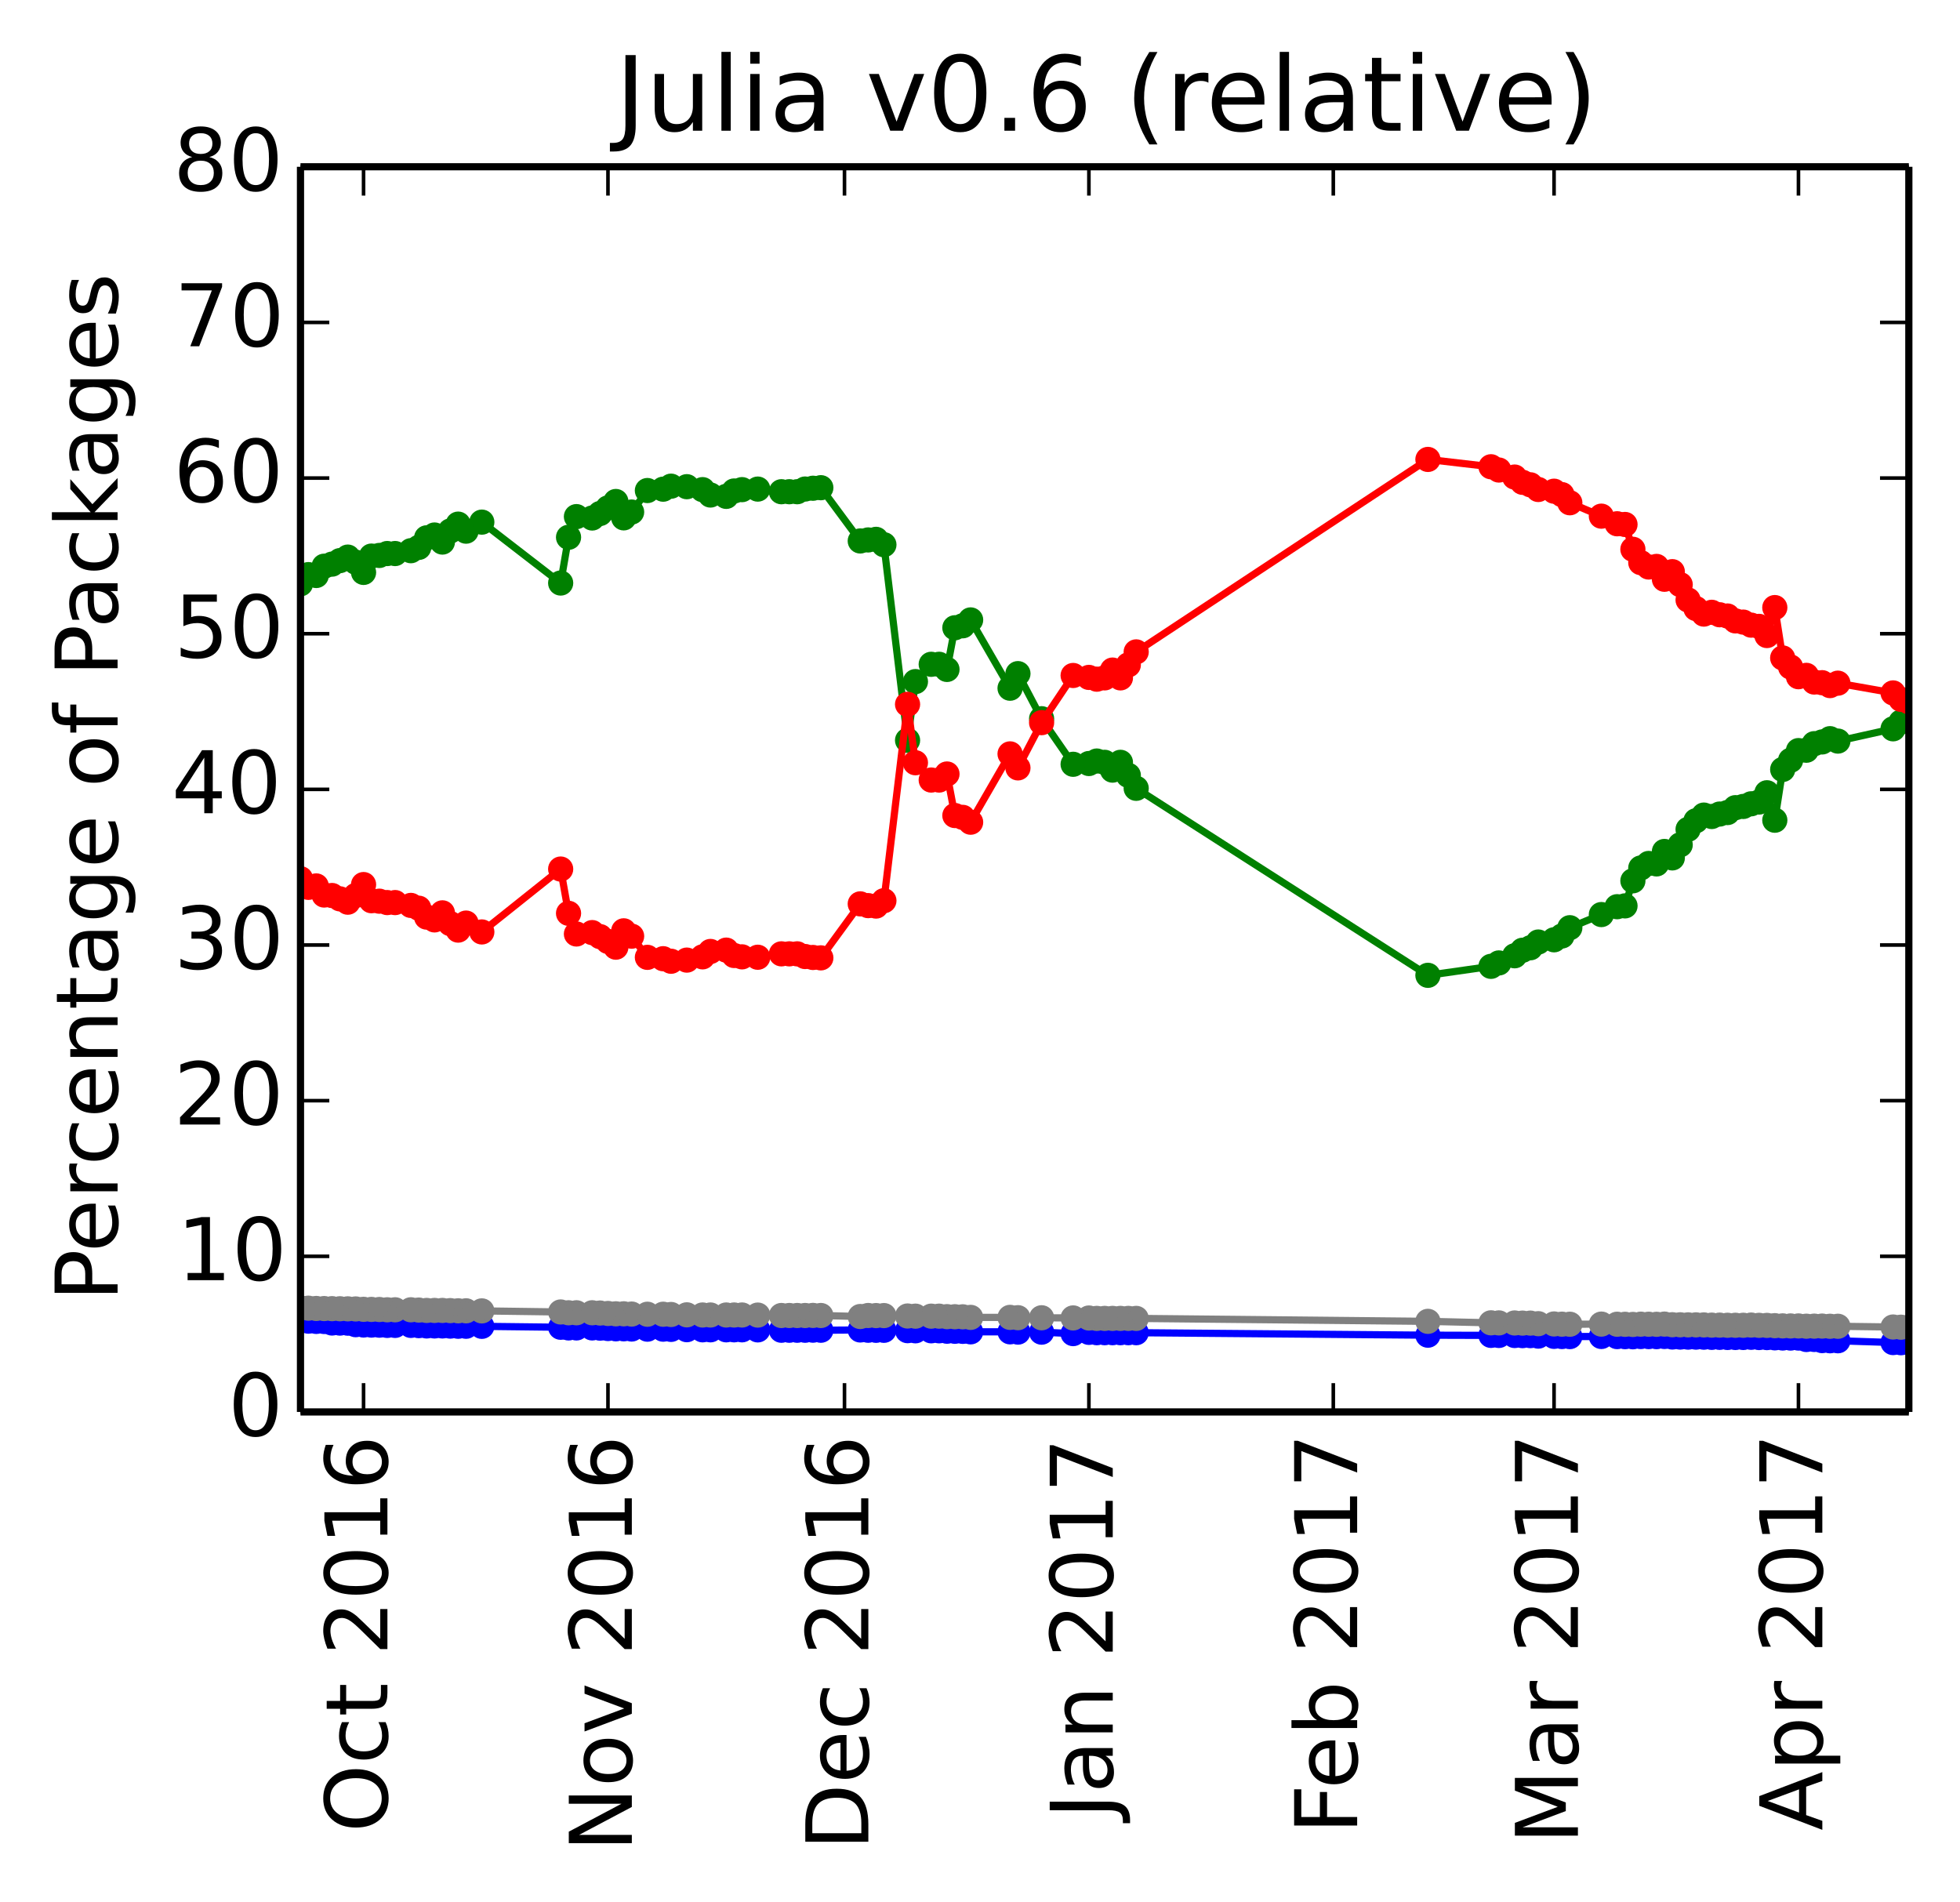<?xml version="1.0" encoding="utf-8" standalone="no"?>
<!DOCTYPE svg PUBLIC "-//W3C//DTD SVG 1.1//EN"
  "http://www.w3.org/Graphics/SVG/1.1/DTD/svg11.dtd">
<!-- Created with matplotlib (http://matplotlib.org/) -->
<svg height="264pt" version="1.1" viewBox="0 0 272 264" width="272pt" xmlns="http://www.w3.org/2000/svg" xmlns:xlink="http://www.w3.org/1999/xlink">
 <defs>
  <style type="text/css">
*{stroke-linecap:butt;stroke-linejoin:round;}
  </style>
 </defs>
 <g id="figure_1">
  <g id="patch_1">
   <path d="
M0 264.162
L272.1 264.162
L272.1 0
L0 0
z
" style="fill:#ffffff;"/>
  </g>
  <g id="axes_1">
   <g id="patch_2">
    <path d="
M41.7 195.942
L264.9 195.942
L264.9 23.142
L41.7 23.142
z
" style="fill:#ffffff;"/>
   </g>
   <g id="line2d_1"/>
   <g id="line2d_2"/>
   <g id="line2d_3"/>
   <g id="line2d_4"/>
   <g id="line2d_5"/>
   <g id="line2d_6">
    <path clip-path="url(#p412a1043a6)" d="
M264.9 99.868
L263.806 100.199
L262.712 101.141
L255.053 102.844
L253.959 102.509
L252.865 102.963
L251.771 103.203
L250.676 104.112
L249.582 104.163
L248.488 105.508
L247.394 106.783
L246.3 113.825
L245.206 110.015
L244.112 111.302
L243.018 111.546
L241.924 111.914
L240.829 112.083
L239.735 112.761
L238.641 112.969
L237.547 113.309
L236.453 113.113
L235.359 113.899
L234.265 115.091
L233.171 117.241
L232.076 119.055
L230.982 118.161
L229.888 119.888
L228.794 119.827
L227.7 120.453
L226.606 122.232
L225.512 125.712
L224.418 125.827
L222.229 126.918
L217.853 128.742
L216.759 129.889
L215.665 130.419
L213.476 130.728
L212.382 131.524
L211.288 131.871
L210.194 132.637
L208.006 133.631
L206.912 134.103
L198.159 135.35
L157.676 109.398
L156.582 107.595
L155.488 105.791
L154.394 106.873
L153.3 105.791
L152.206 105.611
L151.112 105.957
L148.924 106.063
L144.547 99.74
L141.265 93.483
L140.171 95.506
L134.7 86.028
L133.606 86.842
L132.512 87.116
L131.418 92.901
L130.324 92.188
L129.229 92.188
L127.041 94.588
L125.947 102.736
L122.665 75.591
L121.571 74.848
L120.476 74.93
L119.382 75.071
L113.912 67.68
L112.818 67.756
L111.724 67.866
L110.629 68.238
L109.535 68.238
L108.441 68.238
L105.159 67.873
L102.971 67.949
L101.876 68.135
L100.782 68.883
L98.594 68.696
L97.5 67.949
L95.312 67.54
L93.124 67.469
L92.029 67.886
L89.841 68.074
L87.653 71.058
L86.559 71.865
L85.465 69.595
L84.371 70.48
L83.276 71.26
L82.182 71.885
L79.994 71.694
L78.9 74.561
L77.806 80.909
L66.865 72.457
L64.677 73.711
L63.582 72.736
L62.488 73.685
L61.394 75.224
L60.3 74.246
L59.206 74.637
L58.112 75.964
L57.018 76.423
L54.829 76.817
L53.735 76.817
L52.641 77.082
L51.547 77.171
L50.453 79.436
L49.359 78.015
L48.265 77.311
L47.171 77.798
L46.077 78.287
L44.982 78.576
L43.888 79.864
L42.794 79.742
L41.7 81.022" style="fill:none;stroke:#008000;stroke-linecap:square;"/>
    <defs>
     <path d="
M0 1.5
C0.398 1.5 0.779 1.342 1.061 1.061
C1.342 0.779 1.5 0.398 1.5 0
C1.5 -0.398 1.342 -0.779 1.061 -1.061
C0.779 -1.342 0.398 -1.5 0 -1.5
C-0.398 -1.5 -0.779 -1.342 -1.061 -1.061
C-1.342 -0.779 -1.5 -0.398 -1.5 0
C-1.5 0.398 -1.342 0.779 -1.061 1.061
C-0.779 1.342 -0.398 1.5 0 1.5
z
" id="mb0b177905e" style="stroke:#008000;stroke-width:0.5;"/>
    </defs>
    <g clip-path="url(#p412a1043a6)">
     <use style="fill:#008000;stroke:#008000;stroke-width:0.5;" x="264.9" xlink:href="#mb0b177905e" y="99.868"/>
     <use style="fill:#008000;stroke:#008000;stroke-width:0.5;" x="263.806" xlink:href="#mb0b177905e" y="100.199"/>
     <use style="fill:#008000;stroke:#008000;stroke-width:0.5;" x="262.712" xlink:href="#mb0b177905e" y="101.141"/>
     <use style="fill:#008000;stroke:#008000;stroke-width:0.5;" x="255.053" xlink:href="#mb0b177905e" y="102.844"/>
     <use style="fill:#008000;stroke:#008000;stroke-width:0.5;" x="253.959" xlink:href="#mb0b177905e" y="102.509"/>
     <use style="fill:#008000;stroke:#008000;stroke-width:0.5;" x="252.865" xlink:href="#mb0b177905e" y="102.963"/>
     <use style="fill:#008000;stroke:#008000;stroke-width:0.5;" x="251.771" xlink:href="#mb0b177905e" y="103.203"/>
     <use style="fill:#008000;stroke:#008000;stroke-width:0.5;" x="250.676" xlink:href="#mb0b177905e" y="104.112"/>
     <use style="fill:#008000;stroke:#008000;stroke-width:0.5;" x="249.582" xlink:href="#mb0b177905e" y="104.163"/>
     <use style="fill:#008000;stroke:#008000;stroke-width:0.5;" x="248.488" xlink:href="#mb0b177905e" y="105.508"/>
     <use style="fill:#008000;stroke:#008000;stroke-width:0.5;" x="247.394" xlink:href="#mb0b177905e" y="106.783"/>
     <use style="fill:#008000;stroke:#008000;stroke-width:0.5;" x="246.3" xlink:href="#mb0b177905e" y="113.825"/>
     <use style="fill:#008000;stroke:#008000;stroke-width:0.5;" x="245.206" xlink:href="#mb0b177905e" y="110.015"/>
     <use style="fill:#008000;stroke:#008000;stroke-width:0.5;" x="244.112" xlink:href="#mb0b177905e" y="111.302"/>
     <use style="fill:#008000;stroke:#008000;stroke-width:0.5;" x="243.018" xlink:href="#mb0b177905e" y="111.546"/>
     <use style="fill:#008000;stroke:#008000;stroke-width:0.5;" x="241.924" xlink:href="#mb0b177905e" y="111.914"/>
     <use style="fill:#008000;stroke:#008000;stroke-width:0.5;" x="240.829" xlink:href="#mb0b177905e" y="112.083"/>
     <use style="fill:#008000;stroke:#008000;stroke-width:0.5;" x="239.735" xlink:href="#mb0b177905e" y="112.761"/>
     <use style="fill:#008000;stroke:#008000;stroke-width:0.5;" x="238.641" xlink:href="#mb0b177905e" y="112.969"/>
     <use style="fill:#008000;stroke:#008000;stroke-width:0.5;" x="237.547" xlink:href="#mb0b177905e" y="113.309"/>
     <use style="fill:#008000;stroke:#008000;stroke-width:0.5;" x="236.453" xlink:href="#mb0b177905e" y="113.113"/>
     <use style="fill:#008000;stroke:#008000;stroke-width:0.5;" x="235.359" xlink:href="#mb0b177905e" y="113.899"/>
     <use style="fill:#008000;stroke:#008000;stroke-width:0.5;" x="234.265" xlink:href="#mb0b177905e" y="115.091"/>
     <use style="fill:#008000;stroke:#008000;stroke-width:0.5;" x="233.171" xlink:href="#mb0b177905e" y="117.241"/>
     <use style="fill:#008000;stroke:#008000;stroke-width:0.5;" x="232.076" xlink:href="#mb0b177905e" y="119.055"/>
     <use style="fill:#008000;stroke:#008000;stroke-width:0.5;" x="230.982" xlink:href="#mb0b177905e" y="118.161"/>
     <use style="fill:#008000;stroke:#008000;stroke-width:0.5;" x="229.888" xlink:href="#mb0b177905e" y="119.888"/>
     <use style="fill:#008000;stroke:#008000;stroke-width:0.5;" x="228.794" xlink:href="#mb0b177905e" y="119.827"/>
     <use style="fill:#008000;stroke:#008000;stroke-width:0.5;" x="227.7" xlink:href="#mb0b177905e" y="120.453"/>
     <use style="fill:#008000;stroke:#008000;stroke-width:0.5;" x="226.606" xlink:href="#mb0b177905e" y="122.232"/>
     <use style="fill:#008000;stroke:#008000;stroke-width:0.5;" x="225.512" xlink:href="#mb0b177905e" y="125.712"/>
     <use style="fill:#008000;stroke:#008000;stroke-width:0.5;" x="224.418" xlink:href="#mb0b177905e" y="125.827"/>
     <use style="fill:#008000;stroke:#008000;stroke-width:0.5;" x="222.229" xlink:href="#mb0b177905e" y="126.918"/>
     <use style="fill:#008000;stroke:#008000;stroke-width:0.5;" x="217.853" xlink:href="#mb0b177905e" y="128.742"/>
     <use style="fill:#008000;stroke:#008000;stroke-width:0.5;" x="216.759" xlink:href="#mb0b177905e" y="129.889"/>
     <use style="fill:#008000;stroke:#008000;stroke-width:0.5;" x="215.665" xlink:href="#mb0b177905e" y="130.419"/>
     <use style="fill:#008000;stroke:#008000;stroke-width:0.5;" x="213.476" xlink:href="#mb0b177905e" y="130.728"/>
     <use style="fill:#008000;stroke:#008000;stroke-width:0.5;" x="212.382" xlink:href="#mb0b177905e" y="131.524"/>
     <use style="fill:#008000;stroke:#008000;stroke-width:0.5;" x="211.288" xlink:href="#mb0b177905e" y="131.871"/>
     <use style="fill:#008000;stroke:#008000;stroke-width:0.5;" x="210.194" xlink:href="#mb0b177905e" y="132.637"/>
     <use style="fill:#008000;stroke:#008000;stroke-width:0.5;" x="208.006" xlink:href="#mb0b177905e" y="133.631"/>
     <use style="fill:#008000;stroke:#008000;stroke-width:0.5;" x="206.912" xlink:href="#mb0b177905e" y="134.103"/>
     <use style="fill:#008000;stroke:#008000;stroke-width:0.5;" x="198.159" xlink:href="#mb0b177905e" y="135.35"/>
     <use style="fill:#008000;stroke:#008000;stroke-width:0.5;" x="157.676" xlink:href="#mb0b177905e" y="109.398"/>
     <use style="fill:#008000;stroke:#008000;stroke-width:0.5;" x="156.582" xlink:href="#mb0b177905e" y="107.595"/>
     <use style="fill:#008000;stroke:#008000;stroke-width:0.5;" x="155.488" xlink:href="#mb0b177905e" y="105.791"/>
     <use style="fill:#008000;stroke:#008000;stroke-width:0.5;" x="154.394" xlink:href="#mb0b177905e" y="106.873"/>
     <use style="fill:#008000;stroke:#008000;stroke-width:0.5;" x="153.3" xlink:href="#mb0b177905e" y="105.791"/>
     <use style="fill:#008000;stroke:#008000;stroke-width:0.5;" x="152.206" xlink:href="#mb0b177905e" y="105.611"/>
     <use style="fill:#008000;stroke:#008000;stroke-width:0.5;" x="151.112" xlink:href="#mb0b177905e" y="105.957"/>
     <use style="fill:#008000;stroke:#008000;stroke-width:0.5;" x="148.924" xlink:href="#mb0b177905e" y="106.063"/>
     <use style="fill:#008000;stroke:#008000;stroke-width:0.5;" x="144.547" xlink:href="#mb0b177905e" y="99.74"/>
     <use style="fill:#008000;stroke:#008000;stroke-width:0.5;" x="141.265" xlink:href="#mb0b177905e" y="93.483"/>
     <use style="fill:#008000;stroke:#008000;stroke-width:0.5;" x="140.171" xlink:href="#mb0b177905e" y="95.506"/>
     <use style="fill:#008000;stroke:#008000;stroke-width:0.5;" x="134.7" xlink:href="#mb0b177905e" y="86.028"/>
     <use style="fill:#008000;stroke:#008000;stroke-width:0.5;" x="133.606" xlink:href="#mb0b177905e" y="86.842"/>
     <use style="fill:#008000;stroke:#008000;stroke-width:0.5;" x="132.512" xlink:href="#mb0b177905e" y="87.116"/>
     <use style="fill:#008000;stroke:#008000;stroke-width:0.5;" x="131.418" xlink:href="#mb0b177905e" y="92.901"/>
     <use style="fill:#008000;stroke:#008000;stroke-width:0.5;" x="130.324" xlink:href="#mb0b177905e" y="92.188"/>
     <use style="fill:#008000;stroke:#008000;stroke-width:0.5;" x="129.229" xlink:href="#mb0b177905e" y="92.188"/>
     <use style="fill:#008000;stroke:#008000;stroke-width:0.5;" x="127.041" xlink:href="#mb0b177905e" y="94.588"/>
     <use style="fill:#008000;stroke:#008000;stroke-width:0.5;" x="125.947" xlink:href="#mb0b177905e" y="102.736"/>
     <use style="fill:#008000;stroke:#008000;stroke-width:0.5;" x="122.665" xlink:href="#mb0b177905e" y="75.591"/>
     <use style="fill:#008000;stroke:#008000;stroke-width:0.5;" x="121.571" xlink:href="#mb0b177905e" y="74.848"/>
     <use style="fill:#008000;stroke:#008000;stroke-width:0.5;" x="120.476" xlink:href="#mb0b177905e" y="74.93"/>
     <use style="fill:#008000;stroke:#008000;stroke-width:0.5;" x="119.382" xlink:href="#mb0b177905e" y="75.071"/>
     <use style="fill:#008000;stroke:#008000;stroke-width:0.5;" x="113.912" xlink:href="#mb0b177905e" y="67.68"/>
     <use style="fill:#008000;stroke:#008000;stroke-width:0.5;" x="112.818" xlink:href="#mb0b177905e" y="67.756"/>
     <use style="fill:#008000;stroke:#008000;stroke-width:0.5;" x="111.724" xlink:href="#mb0b177905e" y="67.866"/>
     <use style="fill:#008000;stroke:#008000;stroke-width:0.5;" x="110.629" xlink:href="#mb0b177905e" y="68.238"/>
     <use style="fill:#008000;stroke:#008000;stroke-width:0.5;" x="109.535" xlink:href="#mb0b177905e" y="68.238"/>
     <use style="fill:#008000;stroke:#008000;stroke-width:0.5;" x="108.441" xlink:href="#mb0b177905e" y="68.238"/>
     <use style="fill:#008000;stroke:#008000;stroke-width:0.5;" x="105.159" xlink:href="#mb0b177905e" y="67.873"/>
     <use style="fill:#008000;stroke:#008000;stroke-width:0.5;" x="102.971" xlink:href="#mb0b177905e" y="67.949"/>
     <use style="fill:#008000;stroke:#008000;stroke-width:0.5;" x="101.876" xlink:href="#mb0b177905e" y="68.136"/>
     <use style="fill:#008000;stroke:#008000;stroke-width:0.5;" x="100.782" xlink:href="#mb0b177905e" y="68.883"/>
     <use style="fill:#008000;stroke:#008000;stroke-width:0.5;" x="98.594" xlink:href="#mb0b177905e" y="68.696"/>
     <use style="fill:#008000;stroke:#008000;stroke-width:0.5;" x="97.5" xlink:href="#mb0b177905e" y="67.949"/>
     <use style="fill:#008000;stroke:#008000;stroke-width:0.5;" x="95.312" xlink:href="#mb0b177905e" y="67.54"/>
     <use style="fill:#008000;stroke:#008000;stroke-width:0.5;" x="93.124" xlink:href="#mb0b177905e" y="67.469"/>
     <use style="fill:#008000;stroke:#008000;stroke-width:0.5;" x="92.029" xlink:href="#mb0b177905e" y="67.886"/>
     <use style="fill:#008000;stroke:#008000;stroke-width:0.5;" x="89.841" xlink:href="#mb0b177905e" y="68.074"/>
     <use style="fill:#008000;stroke:#008000;stroke-width:0.5;" x="87.653" xlink:href="#mb0b177905e" y="71.058"/>
     <use style="fill:#008000;stroke:#008000;stroke-width:0.5;" x="86.559" xlink:href="#mb0b177905e" y="71.865"/>
     <use style="fill:#008000;stroke:#008000;stroke-width:0.5;" x="85.465" xlink:href="#mb0b177905e" y="69.595"/>
     <use style="fill:#008000;stroke:#008000;stroke-width:0.5;" x="84.371" xlink:href="#mb0b177905e" y="70.48"/>
     <use style="fill:#008000;stroke:#008000;stroke-width:0.5;" x="83.276" xlink:href="#mb0b177905e" y="71.26"/>
     <use style="fill:#008000;stroke:#008000;stroke-width:0.5;" x="82.182" xlink:href="#mb0b177905e" y="71.885"/>
     <use style="fill:#008000;stroke:#008000;stroke-width:0.5;" x="79.994" xlink:href="#mb0b177905e" y="71.694"/>
     <use style="fill:#008000;stroke:#008000;stroke-width:0.5;" x="78.9" xlink:href="#mb0b177905e" y="74.561"/>
     <use style="fill:#008000;stroke:#008000;stroke-width:0.5;" x="77.806" xlink:href="#mb0b177905e" y="80.909"/>
     <use style="fill:#008000;stroke:#008000;stroke-width:0.5;" x="66.865" xlink:href="#mb0b177905e" y="72.458"/>
     <use style="fill:#008000;stroke:#008000;stroke-width:0.5;" x="64.676" xlink:href="#mb0b177905e" y="73.711"/>
     <use style="fill:#008000;stroke:#008000;stroke-width:0.5;" x="63.582" xlink:href="#mb0b177905e" y="72.736"/>
     <use style="fill:#008000;stroke:#008000;stroke-width:0.5;" x="62.488" xlink:href="#mb0b177905e" y="73.685"/>
     <use style="fill:#008000;stroke:#008000;stroke-width:0.5;" x="61.394" xlink:href="#mb0b177905e" y="75.224"/>
     <use style="fill:#008000;stroke:#008000;stroke-width:0.5;" x="60.3" xlink:href="#mb0b177905e" y="74.246"/>
     <use style="fill:#008000;stroke:#008000;stroke-width:0.5;" x="59.206" xlink:href="#mb0b177905e" y="74.637"/>
     <use style="fill:#008000;stroke:#008000;stroke-width:0.5;" x="58.112" xlink:href="#mb0b177905e" y="75.964"/>
     <use style="fill:#008000;stroke:#008000;stroke-width:0.5;" x="57.018" xlink:href="#mb0b177905e" y="76.423"/>
     <use style="fill:#008000;stroke:#008000;stroke-width:0.5;" x="54.829" xlink:href="#mb0b177905e" y="76.817"/>
     <use style="fill:#008000;stroke:#008000;stroke-width:0.5;" x="53.735" xlink:href="#mb0b177905e" y="76.817"/>
     <use style="fill:#008000;stroke:#008000;stroke-width:0.5;" x="52.641" xlink:href="#mb0b177905e" y="77.083"/>
     <use style="fill:#008000;stroke:#008000;stroke-width:0.5;" x="51.547" xlink:href="#mb0b177905e" y="77.171"/>
     <use style="fill:#008000;stroke:#008000;stroke-width:0.5;" x="50.453" xlink:href="#mb0b177905e" y="79.436"/>
     <use style="fill:#008000;stroke:#008000;stroke-width:0.5;" x="49.359" xlink:href="#mb0b177905e" y="78.015"/>
     <use style="fill:#008000;stroke:#008000;stroke-width:0.5;" x="48.265" xlink:href="#mb0b177905e" y="77.311"/>
     <use style="fill:#008000;stroke:#008000;stroke-width:0.5;" x="47.171" xlink:href="#mb0b177905e" y="77.798"/>
     <use style="fill:#008000;stroke:#008000;stroke-width:0.5;" x="46.076" xlink:href="#mb0b177905e" y="78.286"/>
     <use style="fill:#008000;stroke:#008000;stroke-width:0.5;" x="44.982" xlink:href="#mb0b177905e" y="78.576"/>
     <use style="fill:#008000;stroke:#008000;stroke-width:0.5;" x="43.888" xlink:href="#mb0b177905e" y="79.864"/>
     <use style="fill:#008000;stroke:#008000;stroke-width:0.5;" x="42.794" xlink:href="#mb0b177905e" y="79.742"/>
     <use style="fill:#008000;stroke:#008000;stroke-width:0.5;" x="41.7" xlink:href="#mb0b177905e" y="81.023"/>
    </g>
   </g>
   <g id="line2d_7">
    <path clip-path="url(#p412a1043a6)" d="
M264.9 97.383
L263.806 97.052
L262.712 96.16
L255.053 94.807
L253.959 95.142
L252.865 94.739
L251.771 94.65
L250.676 93.723
L249.582 93.909
L248.488 92.564
L247.394 91.306
L246.3 84.317
L245.206 88.195
L244.112 86.926
L243.018 86.753
L241.924 86.332
L240.829 86.163
L239.735 85.485
L238.641 85.312
L237.547 84.972
L236.453 85.221
L235.359 84.452
L234.265 83.261
L233.171 81.128
L232.076 79.332
L230.982 80.387
L229.888 78.606
L228.794 78.685
L227.7 78.077
L226.606 76.227
L225.512 72.782
L224.418 72.685
L222.229 71.63
L217.853 69.77
L216.759 68.641
L215.665 68.165
L213.476 67.929
L212.382 67.279
L211.288 66.932
L210.194 66.203
L208.006 65.228
L206.912 64.774
L198.159 63.757
L157.676 90.466
L156.582 92.269
L155.488 94.072
L154.394 92.99
L153.3 94.072
L152.206 94.252
L151.112 94.007
L148.924 93.74
L144.547 100.285
L141.265 106.562
L140.171 104.62
L134.7 114.099
L133.606 113.429
L132.512 113.175
L131.418 107.411
L130.324 108.249
L129.229 108.249
L127.041 105.849
L125.947 97.743
L122.665 124.994
L121.571 125.737
L120.476 125.677
L119.382 125.434
L113.912 132.926
L112.818 132.872
L111.724 132.74
L110.629 132.369
L109.535 132.369
L108.441 132.369
L105.159 132.841
L102.971 132.786
L101.876 132.599
L100.782 131.852
L98.594 132.039
L97.5 132.786
L95.312 133.238
L93.124 133.396
L92.029 133.044
L89.841 132.855
L87.653 129.916
L86.559 129.175
L85.465 131.444
L84.371 130.648
L83.276 129.979
L82.182 129.421
L79.994 129.613
L78.9 126.745
L77.806 120.602
L66.865 129.33
L64.677 128.101
L63.582 129.075
L62.488 128.173
L61.394 126.681
L60.3 127.659
L59.206 127.268
L58.112 126.036
L57.018 125.648
L54.829 125.254
L53.735 125.254
L52.641 125.061
L51.547 124.996
L50.453 122.755
L49.359 124.273
L48.265 125.2
L47.171 124.737
L46.077 124.274
L44.982 124.207
L43.888 122.945
L42.794 123.142
L41.7 121.936" style="fill:none;stroke:#ff0000;stroke-linecap:square;"/>
    <defs>
     <path d="
M0 1.5
C0.398 1.5 0.779 1.342 1.061 1.061
C1.342 0.779 1.5 0.398 1.5 0
C1.5 -0.398 1.342 -0.779 1.061 -1.061
C0.779 -1.342 0.398 -1.5 0 -1.5
C-0.398 -1.5 -0.779 -1.342 -1.061 -1.061
C-1.342 -0.779 -1.5 -0.398 -1.5 0
C-1.5 0.398 -1.342 0.779 -1.061 1.061
C-0.779 1.342 -0.398 1.5 0 1.5
z
" id="ma07bdd5909" style="stroke:#ff0000;stroke-width:0.5;"/>
    </defs>
    <g clip-path="url(#p412a1043a6)">
     <use style="fill:#ff0000;stroke:#ff0000;stroke-width:0.5;" x="264.9" xlink:href="#ma07bdd5909" y="97.383"/>
     <use style="fill:#ff0000;stroke:#ff0000;stroke-width:0.5;" x="263.806" xlink:href="#ma07bdd5909" y="97.052"/>
     <use style="fill:#ff0000;stroke:#ff0000;stroke-width:0.5;" x="262.712" xlink:href="#ma07bdd5909" y="96.16"/>
     <use style="fill:#ff0000;stroke:#ff0000;stroke-width:0.5;" x="255.053" xlink:href="#ma07bdd5909" y="94.807"/>
     <use style="fill:#ff0000;stroke:#ff0000;stroke-width:0.5;" x="253.959" xlink:href="#ma07bdd5909" y="95.142"/>
     <use style="fill:#ff0000;stroke:#ff0000;stroke-width:0.5;" x="252.865" xlink:href="#ma07bdd5909" y="94.739"/>
     <use style="fill:#ff0000;stroke:#ff0000;stroke-width:0.5;" x="251.771" xlink:href="#ma07bdd5909" y="94.65"/>
     <use style="fill:#ff0000;stroke:#ff0000;stroke-width:0.5;" x="250.676" xlink:href="#ma07bdd5909" y="93.723"/>
     <use style="fill:#ff0000;stroke:#ff0000;stroke-width:0.5;" x="249.582" xlink:href="#ma07bdd5909" y="93.909"/>
     <use style="fill:#ff0000;stroke:#ff0000;stroke-width:0.5;" x="248.488" xlink:href="#ma07bdd5909" y="92.564"/>
     <use style="fill:#ff0000;stroke:#ff0000;stroke-width:0.5;" x="247.394" xlink:href="#ma07bdd5909" y="91.306"/>
     <use style="fill:#ff0000;stroke:#ff0000;stroke-width:0.5;" x="246.3" xlink:href="#ma07bdd5909" y="84.316"/>
     <use style="fill:#ff0000;stroke:#ff0000;stroke-width:0.5;" x="245.206" xlink:href="#ma07bdd5909" y="88.195"/>
     <use style="fill:#ff0000;stroke:#ff0000;stroke-width:0.5;" x="244.112" xlink:href="#ma07bdd5909" y="86.926"/>
     <use style="fill:#ff0000;stroke:#ff0000;stroke-width:0.5;" x="243.018" xlink:href="#ma07bdd5909" y="86.753"/>
     <use style="fill:#ff0000;stroke:#ff0000;stroke-width:0.5;" x="241.924" xlink:href="#ma07bdd5909" y="86.332"/>
     <use style="fill:#ff0000;stroke:#ff0000;stroke-width:0.5;" x="240.829" xlink:href="#ma07bdd5909" y="86.163"/>
     <use style="fill:#ff0000;stroke:#ff0000;stroke-width:0.5;" x="239.735" xlink:href="#ma07bdd5909" y="85.485"/>
     <use style="fill:#ff0000;stroke:#ff0000;stroke-width:0.5;" x="238.641" xlink:href="#ma07bdd5909" y="85.312"/>
     <use style="fill:#ff0000;stroke:#ff0000;stroke-width:0.5;" x="237.547" xlink:href="#ma07bdd5909" y="84.972"/>
     <use style="fill:#ff0000;stroke:#ff0000;stroke-width:0.5;" x="236.453" xlink:href="#ma07bdd5909" y="85.22"/>
     <use style="fill:#ff0000;stroke:#ff0000;stroke-width:0.5;" x="235.359" xlink:href="#ma07bdd5909" y="84.452"/>
     <use style="fill:#ff0000;stroke:#ff0000;stroke-width:0.5;" x="234.265" xlink:href="#ma07bdd5909" y="83.261"/>
     <use style="fill:#ff0000;stroke:#ff0000;stroke-width:0.5;" x="233.171" xlink:href="#ma07bdd5909" y="81.128"/>
     <use style="fill:#ff0000;stroke:#ff0000;stroke-width:0.5;" x="232.076" xlink:href="#ma07bdd5909" y="79.332"/>
     <use style="fill:#ff0000;stroke:#ff0000;stroke-width:0.5;" x="230.982" xlink:href="#ma07bdd5909" y="80.387"/>
     <use style="fill:#ff0000;stroke:#ff0000;stroke-width:0.5;" x="229.888" xlink:href="#ma07bdd5909" y="78.606"/>
     <use style="fill:#ff0000;stroke:#ff0000;stroke-width:0.5;" x="228.794" xlink:href="#ma07bdd5909" y="78.685"/>
     <use style="fill:#ff0000;stroke:#ff0000;stroke-width:0.5;" x="227.7" xlink:href="#ma07bdd5909" y="78.077"/>
     <use style="fill:#ff0000;stroke:#ff0000;stroke-width:0.5;" x="226.606" xlink:href="#ma07bdd5909" y="76.227"/>
     <use style="fill:#ff0000;stroke:#ff0000;stroke-width:0.5;" x="225.512" xlink:href="#ma07bdd5909" y="72.782"/>
     <use style="fill:#ff0000;stroke:#ff0000;stroke-width:0.5;" x="224.418" xlink:href="#ma07bdd5909" y="72.685"/>
     <use style="fill:#ff0000;stroke:#ff0000;stroke-width:0.5;" x="222.229" xlink:href="#ma07bdd5909" y="71.63"/>
     <use style="fill:#ff0000;stroke:#ff0000;stroke-width:0.5;" x="217.853" xlink:href="#ma07bdd5909" y="69.77"/>
     <use style="fill:#ff0000;stroke:#ff0000;stroke-width:0.5;" x="216.759" xlink:href="#ma07bdd5909" y="68.641"/>
     <use style="fill:#ff0000;stroke:#ff0000;stroke-width:0.5;" x="215.665" xlink:href="#ma07bdd5909" y="68.165"/>
     <use style="fill:#ff0000;stroke:#ff0000;stroke-width:0.5;" x="213.476" xlink:href="#ma07bdd5909" y="67.929"/>
     <use style="fill:#ff0000;stroke:#ff0000;stroke-width:0.5;" x="212.382" xlink:href="#ma07bdd5909" y="67.279"/>
     <use style="fill:#ff0000;stroke:#ff0000;stroke-width:0.5;" x="211.288" xlink:href="#ma07bdd5909" y="66.932"/>
     <use style="fill:#ff0000;stroke:#ff0000;stroke-width:0.5;" x="210.194" xlink:href="#ma07bdd5909" y="66.203"/>
     <use style="fill:#ff0000;stroke:#ff0000;stroke-width:0.5;" x="208.006" xlink:href="#ma07bdd5909" y="65.228"/>
     <use style="fill:#ff0000;stroke:#ff0000;stroke-width:0.5;" x="206.912" xlink:href="#ma07bdd5909" y="64.774"/>
     <use style="fill:#ff0000;stroke:#ff0000;stroke-width:0.5;" x="198.159" xlink:href="#ma07bdd5909" y="63.757"/>
     <use style="fill:#ff0000;stroke:#ff0000;stroke-width:0.5;" x="157.676" xlink:href="#ma07bdd5909" y="90.466"/>
     <use style="fill:#ff0000;stroke:#ff0000;stroke-width:0.5;" x="156.582" xlink:href="#ma07bdd5909" y="92.269"/>
     <use style="fill:#ff0000;stroke:#ff0000;stroke-width:0.5;" x="155.488" xlink:href="#ma07bdd5909" y="94.072"/>
     <use style="fill:#ff0000;stroke:#ff0000;stroke-width:0.5;" x="154.394" xlink:href="#ma07bdd5909" y="92.99"/>
     <use style="fill:#ff0000;stroke:#ff0000;stroke-width:0.5;" x="153.3" xlink:href="#ma07bdd5909" y="94.072"/>
     <use style="fill:#ff0000;stroke:#ff0000;stroke-width:0.5;" x="152.206" xlink:href="#ma07bdd5909" y="94.252"/>
     <use style="fill:#ff0000;stroke:#ff0000;stroke-width:0.5;" x="151.112" xlink:href="#ma07bdd5909" y="94.007"/>
     <use style="fill:#ff0000;stroke:#ff0000;stroke-width:0.5;" x="148.924" xlink:href="#ma07bdd5909" y="93.74"/>
     <use style="fill:#ff0000;stroke:#ff0000;stroke-width:0.5;" x="144.547" xlink:href="#ma07bdd5909" y="100.285"/>
     <use style="fill:#ff0000;stroke:#ff0000;stroke-width:0.5;" x="141.265" xlink:href="#ma07bdd5909" y="106.562"/>
     <use style="fill:#ff0000;stroke:#ff0000;stroke-width:0.5;" x="140.171" xlink:href="#ma07bdd5909" y="104.62"/>
     <use style="fill:#ff0000;stroke:#ff0000;stroke-width:0.5;" x="134.7" xlink:href="#ma07bdd5909" y="114.099"/>
     <use style="fill:#ff0000;stroke:#ff0000;stroke-width:0.5;" x="133.606" xlink:href="#ma07bdd5909" y="113.429"/>
     <use style="fill:#ff0000;stroke:#ff0000;stroke-width:0.5;" x="132.512" xlink:href="#ma07bdd5909" y="113.175"/>
     <use style="fill:#ff0000;stroke:#ff0000;stroke-width:0.5;" x="131.418" xlink:href="#ma07bdd5909" y="107.411"/>
     <use style="fill:#ff0000;stroke:#ff0000;stroke-width:0.5;" x="130.324" xlink:href="#ma07bdd5909" y="108.249"/>
     <use style="fill:#ff0000;stroke:#ff0000;stroke-width:0.5;" x="129.229" xlink:href="#ma07bdd5909" y="108.249"/>
     <use style="fill:#ff0000;stroke:#ff0000;stroke-width:0.5;" x="127.041" xlink:href="#ma07bdd5909" y="105.849"/>
     <use style="fill:#ff0000;stroke:#ff0000;stroke-width:0.5;" x="125.947" xlink:href="#ma07bdd5909" y="97.743"/>
     <use style="fill:#ff0000;stroke:#ff0000;stroke-width:0.5;" x="122.665" xlink:href="#ma07bdd5909" y="124.994"/>
     <use style="fill:#ff0000;stroke:#ff0000;stroke-width:0.5;" x="121.571" xlink:href="#ma07bdd5909" y="125.737"/>
     <use style="fill:#ff0000;stroke:#ff0000;stroke-width:0.5;" x="120.476" xlink:href="#ma07bdd5909" y="125.677"/>
     <use style="fill:#ff0000;stroke:#ff0000;stroke-width:0.5;" x="119.382" xlink:href="#ma07bdd5909" y="125.434"/>
     <use style="fill:#ff0000;stroke:#ff0000;stroke-width:0.5;" x="113.912" xlink:href="#ma07bdd5909" y="132.926"/>
     <use style="fill:#ff0000;stroke:#ff0000;stroke-width:0.5;" x="112.818" xlink:href="#ma07bdd5909" y="132.872"/>
     <use style="fill:#ff0000;stroke:#ff0000;stroke-width:0.5;" x="111.724" xlink:href="#ma07bdd5909" y="132.74"/>
     <use style="fill:#ff0000;stroke:#ff0000;stroke-width:0.5;" x="110.629" xlink:href="#ma07bdd5909" y="132.369"/>
     <use style="fill:#ff0000;stroke:#ff0000;stroke-width:0.5;" x="109.535" xlink:href="#ma07bdd5909" y="132.369"/>
     <use style="fill:#ff0000;stroke:#ff0000;stroke-width:0.5;" x="108.441" xlink:href="#ma07bdd5909" y="132.369"/>
     <use style="fill:#ff0000;stroke:#ff0000;stroke-width:0.5;" x="105.159" xlink:href="#ma07bdd5909" y="132.841"/>
     <use style="fill:#ff0000;stroke:#ff0000;stroke-width:0.5;" x="102.971" xlink:href="#ma07bdd5909" y="132.786"/>
     <use style="fill:#ff0000;stroke:#ff0000;stroke-width:0.5;" x="101.876" xlink:href="#ma07bdd5909" y="132.599"/>
     <use style="fill:#ff0000;stroke:#ff0000;stroke-width:0.5;" x="100.782" xlink:href="#ma07bdd5909" y="131.852"/>
     <use style="fill:#ff0000;stroke:#ff0000;stroke-width:0.5;" x="98.594" xlink:href="#ma07bdd5909" y="132.039"/>
     <use style="fill:#ff0000;stroke:#ff0000;stroke-width:0.5;" x="97.5" xlink:href="#ma07bdd5909" y="132.786"/>
     <use style="fill:#ff0000;stroke:#ff0000;stroke-width:0.5;" x="95.312" xlink:href="#ma07bdd5909" y="133.238"/>
     <use style="fill:#ff0000;stroke:#ff0000;stroke-width:0.5;" x="93.124" xlink:href="#ma07bdd5909" y="133.396"/>
     <use style="fill:#ff0000;stroke:#ff0000;stroke-width:0.5;" x="92.029" xlink:href="#ma07bdd5909" y="133.044"/>
     <use style="fill:#ff0000;stroke:#ff0000;stroke-width:0.5;" x="89.841" xlink:href="#ma07bdd5909" y="132.855"/>
     <use style="fill:#ff0000;stroke:#ff0000;stroke-width:0.5;" x="87.653" xlink:href="#ma07bdd5909" y="129.916"/>
     <use style="fill:#ff0000;stroke:#ff0000;stroke-width:0.5;" x="86.559" xlink:href="#ma07bdd5909" y="129.175"/>
     <use style="fill:#ff0000;stroke:#ff0000;stroke-width:0.5;" x="85.465" xlink:href="#ma07bdd5909" y="131.444"/>
     <use style="fill:#ff0000;stroke:#ff0000;stroke-width:0.5;" x="84.371" xlink:href="#ma07bdd5909" y="130.648"/>
     <use style="fill:#ff0000;stroke:#ff0000;stroke-width:0.5;" x="83.276" xlink:href="#ma07bdd5909" y="129.979"/>
     <use style="fill:#ff0000;stroke:#ff0000;stroke-width:0.5;" x="82.182" xlink:href="#ma07bdd5909" y="129.421"/>
     <use style="fill:#ff0000;stroke:#ff0000;stroke-width:0.5;" x="79.994" xlink:href="#ma07bdd5909" y="129.613"/>
     <use style="fill:#ff0000;stroke:#ff0000;stroke-width:0.5;" x="78.9" xlink:href="#ma07bdd5909" y="126.745"/>
     <use style="fill:#ff0000;stroke:#ff0000;stroke-width:0.5;" x="77.806" xlink:href="#ma07bdd5909" y="120.602"/>
     <use style="fill:#ff0000;stroke:#ff0000;stroke-width:0.5;" x="66.865" xlink:href="#ma07bdd5909" y="129.33"/>
     <use style="fill:#ff0000;stroke:#ff0000;stroke-width:0.5;" x="64.676" xlink:href="#ma07bdd5909" y="128.101"/>
     <use style="fill:#ff0000;stroke:#ff0000;stroke-width:0.5;" x="63.582" xlink:href="#ma07bdd5909" y="129.075"/>
     <use style="fill:#ff0000;stroke:#ff0000;stroke-width:0.5;" x="62.488" xlink:href="#ma07bdd5909" y="128.173"/>
     <use style="fill:#ff0000;stroke:#ff0000;stroke-width:0.5;" x="61.394" xlink:href="#ma07bdd5909" y="126.681"/>
     <use style="fill:#ff0000;stroke:#ff0000;stroke-width:0.5;" x="60.3" xlink:href="#ma07bdd5909" y="127.659"/>
     <use style="fill:#ff0000;stroke:#ff0000;stroke-width:0.5;" x="59.206" xlink:href="#ma07bdd5909" y="127.268"/>
     <use style="fill:#ff0000;stroke:#ff0000;stroke-width:0.5;" x="58.112" xlink:href="#ma07bdd5909" y="126.036"/>
     <use style="fill:#ff0000;stroke:#ff0000;stroke-width:0.5;" x="57.018" xlink:href="#ma07bdd5909" y="125.648"/>
     <use style="fill:#ff0000;stroke:#ff0000;stroke-width:0.5;" x="54.829" xlink:href="#ma07bdd5909" y="125.254"/>
     <use style="fill:#ff0000;stroke:#ff0000;stroke-width:0.5;" x="53.735" xlink:href="#ma07bdd5909" y="125.254"/>
     <use style="fill:#ff0000;stroke:#ff0000;stroke-width:0.5;" x="52.641" xlink:href="#ma07bdd5909" y="125.061"/>
     <use style="fill:#ff0000;stroke:#ff0000;stroke-width:0.5;" x="51.547" xlink:href="#ma07bdd5909" y="124.996"/>
     <use style="fill:#ff0000;stroke:#ff0000;stroke-width:0.5;" x="50.453" xlink:href="#ma07bdd5909" y="122.755"/>
     <use style="fill:#ff0000;stroke:#ff0000;stroke-width:0.5;" x="49.359" xlink:href="#ma07bdd5909" y="124.273"/>
     <use style="fill:#ff0000;stroke:#ff0000;stroke-width:0.5;" x="48.265" xlink:href="#ma07bdd5909" y="125.2"/>
     <use style="fill:#ff0000;stroke:#ff0000;stroke-width:0.5;" x="47.171" xlink:href="#ma07bdd5909" y="124.737"/>
     <use style="fill:#ff0000;stroke:#ff0000;stroke-width:0.5;" x="46.076" xlink:href="#ma07bdd5909" y="124.274"/>
     <use style="fill:#ff0000;stroke:#ff0000;stroke-width:0.5;" x="44.982" xlink:href="#ma07bdd5909" y="124.207"/>
     <use style="fill:#ff0000;stroke:#ff0000;stroke-width:0.5;" x="43.888" xlink:href="#ma07bdd5909" y="122.945"/>
     <use style="fill:#ff0000;stroke:#ff0000;stroke-width:0.5;" x="42.794" xlink:href="#ma07bdd5909" y="123.142"/>
     <use style="fill:#ff0000;stroke:#ff0000;stroke-width:0.5;" x="41.7" xlink:href="#ma07bdd5909" y="121.936"/>
    </g>
   </g>
   <g id="line2d_8">
    <path clip-path="url(#p412a1043a6)" d="
M264.9 186.334
L263.806 186.334
L262.712 186.312
L255.053 186.063
L253.959 186.063
L252.865 186.04
L251.771 185.88
L250.676 185.887
L249.582 185.688
L248.488 185.688
L247.394 185.68
L246.3 185.656
L245.206 185.624
L244.112 185.616
L243.018 185.583
L241.924 185.608
L240.829 185.608
L239.735 185.608
L238.641 185.591
L237.547 185.591
L236.453 185.567
L235.359 185.559
L234.265 185.559
L233.171 185.551
L232.076 185.542
L230.982 185.468
L229.888 185.493
L228.794 185.485
L227.7 185.476
L226.606 185.509
L225.512 185.493
L224.418 185.485
L222.229 185.468
L217.853 185.485
L216.759 185.476
L215.665 185.451
L213.476 185.418
L212.382 185.35
L211.288 185.35
L210.194 185.333
L208.006 185.325
L206.912 185.316
L198.159 185.29
L157.676 184.943
L156.582 184.943
L155.488 184.943
L154.394 184.943
L153.3 184.943
L152.206 184.943
L151.112 184.897
L148.924 185.069
L144.547 184.869
L141.265 184.86
L140.171 184.823
L134.7 184.823
L133.606 184.757
L132.512 184.747
L131.418 184.738
L130.324 184.68
L129.229 184.68
L127.041 184.68
L125.947 184.661
L122.665 184.612
L121.571 184.612
L120.476 184.603
L119.382 184.564
L113.912 184.603
L112.818 184.593
L111.724 184.603
L110.629 184.603
L109.535 184.603
L108.441 184.603
L105.159 184.554
L102.971 184.544
L101.876 184.544
L100.782 184.544
L98.594 184.544
L97.5 184.544
L95.312 184.524
L93.124 184.484
L92.029 184.454
L89.841 184.454
L87.653 184.434
L86.559 184.404
L85.465 184.404
L84.371 184.364
L83.276 184.312
L82.182 184.282
L79.994 184.282
L78.9 184.282
L77.806 184.188
L66.865 184.061
L64.677 184.05
L63.582 184.05
L62.488 184.029
L61.394 184.007
L60.3 184.007
L59.206 184.007
L58.112 183.964
L57.018 183.931
L54.829 183.931
L53.735 183.931
L52.641 183.898
L51.547 183.887
L50.453 183.876
L49.359 183.831
L48.265 183.622
L47.171 183.61
L46.077 183.599
L44.982 183.388
L43.888 183.377
L42.794 183.342
L41.7 183.307" style="fill:none;stroke:#0000ff;stroke-linecap:square;"/>
    <defs>
     <path d="
M0 1.5
C0.398 1.5 0.779 1.342 1.061 1.061
C1.342 0.779 1.5 0.398 1.5 0
C1.5 -0.398 1.342 -0.779 1.061 -1.061
C0.779 -1.342 0.398 -1.5 0 -1.5
C-0.398 -1.5 -0.779 -1.342 -1.061 -1.061
C-1.342 -0.779 -1.5 -0.398 -1.5 0
C-1.5 0.398 -1.342 0.779 -1.061 1.061
C-0.779 1.342 -0.398 1.5 0 1.5
z
" id="m76a7ce5b4a" style="stroke:#0000ff;stroke-width:0.5;"/>
    </defs>
    <g clip-path="url(#p412a1043a6)">
     <use style="fill:#0000ff;stroke:#0000ff;stroke-width:0.5;" x="264.9" xlink:href="#m76a7ce5b4a" y="186.334"/>
     <use style="fill:#0000ff;stroke:#0000ff;stroke-width:0.5;" x="263.806" xlink:href="#m76a7ce5b4a" y="186.334"/>
     <use style="fill:#0000ff;stroke:#0000ff;stroke-width:0.5;" x="262.712" xlink:href="#m76a7ce5b4a" y="186.312"/>
     <use style="fill:#0000ff;stroke:#0000ff;stroke-width:0.5;" x="255.053" xlink:href="#m76a7ce5b4a" y="186.063"/>
     <use style="fill:#0000ff;stroke:#0000ff;stroke-width:0.5;" x="253.959" xlink:href="#m76a7ce5b4a" y="186.063"/>
     <use style="fill:#0000ff;stroke:#0000ff;stroke-width:0.5;" x="252.865" xlink:href="#m76a7ce5b4a" y="186.04"/>
     <use style="fill:#0000ff;stroke:#0000ff;stroke-width:0.5;" x="251.771" xlink:href="#m76a7ce5b4a" y="185.88"/>
     <use style="fill:#0000ff;stroke:#0000ff;stroke-width:0.5;" x="250.676" xlink:href="#m76a7ce5b4a" y="185.887"/>
     <use style="fill:#0000ff;stroke:#0000ff;stroke-width:0.5;" x="249.582" xlink:href="#m76a7ce5b4a" y="185.688"/>
     <use style="fill:#0000ff;stroke:#0000ff;stroke-width:0.5;" x="248.488" xlink:href="#m76a7ce5b4a" y="185.688"/>
     <use style="fill:#0000ff;stroke:#0000ff;stroke-width:0.5;" x="247.394" xlink:href="#m76a7ce5b4a" y="185.68"/>
     <use style="fill:#0000ff;stroke:#0000ff;stroke-width:0.5;" x="246.3" xlink:href="#m76a7ce5b4a" y="185.656"/>
     <use style="fill:#0000ff;stroke:#0000ff;stroke-width:0.5;" x="245.206" xlink:href="#m76a7ce5b4a" y="185.624"/>
     <use style="fill:#0000ff;stroke:#0000ff;stroke-width:0.5;" x="244.112" xlink:href="#m76a7ce5b4a" y="185.616"/>
     <use style="fill:#0000ff;stroke:#0000ff;stroke-width:0.5;" x="243.018" xlink:href="#m76a7ce5b4a" y="185.583"/>
     <use style="fill:#0000ff;stroke:#0000ff;stroke-width:0.5;" x="241.924" xlink:href="#m76a7ce5b4a" y="185.608"/>
     <use style="fill:#0000ff;stroke:#0000ff;stroke-width:0.5;" x="240.829" xlink:href="#m76a7ce5b4a" y="185.608"/>
     <use style="fill:#0000ff;stroke:#0000ff;stroke-width:0.5;" x="239.735" xlink:href="#m76a7ce5b4a" y="185.608"/>
     <use style="fill:#0000ff;stroke:#0000ff;stroke-width:0.5;" x="238.641" xlink:href="#m76a7ce5b4a" y="185.591"/>
     <use style="fill:#0000ff;stroke:#0000ff;stroke-width:0.5;" x="237.547" xlink:href="#m76a7ce5b4a" y="185.591"/>
     <use style="fill:#0000ff;stroke:#0000ff;stroke-width:0.5;" x="236.453" xlink:href="#m76a7ce5b4a" y="185.567"/>
     <use style="fill:#0000ff;stroke:#0000ff;stroke-width:0.5;" x="235.359" xlink:href="#m76a7ce5b4a" y="185.559"/>
     <use style="fill:#0000ff;stroke:#0000ff;stroke-width:0.5;" x="234.265" xlink:href="#m76a7ce5b4a" y="185.559"/>
     <use style="fill:#0000ff;stroke:#0000ff;stroke-width:0.5;" x="233.171" xlink:href="#m76a7ce5b4a" y="185.551"/>
     <use style="fill:#0000ff;stroke:#0000ff;stroke-width:0.5;" x="232.076" xlink:href="#m76a7ce5b4a" y="185.542"/>
     <use style="fill:#0000ff;stroke:#0000ff;stroke-width:0.5;" x="230.982" xlink:href="#m76a7ce5b4a" y="185.468"/>
     <use style="fill:#0000ff;stroke:#0000ff;stroke-width:0.5;" x="229.888" xlink:href="#m76a7ce5b4a" y="185.493"/>
     <use style="fill:#0000ff;stroke:#0000ff;stroke-width:0.5;" x="228.794" xlink:href="#m76a7ce5b4a" y="185.485"/>
     <use style="fill:#0000ff;stroke:#0000ff;stroke-width:0.5;" x="227.7" xlink:href="#m76a7ce5b4a" y="185.476"/>
     <use style="fill:#0000ff;stroke:#0000ff;stroke-width:0.5;" x="226.606" xlink:href="#m76a7ce5b4a" y="185.509"/>
     <use style="fill:#0000ff;stroke:#0000ff;stroke-width:0.5;" x="225.512" xlink:href="#m76a7ce5b4a" y="185.493"/>
     <use style="fill:#0000ff;stroke:#0000ff;stroke-width:0.5;" x="224.418" xlink:href="#m76a7ce5b4a" y="185.485"/>
     <use style="fill:#0000ff;stroke:#0000ff;stroke-width:0.5;" x="222.229" xlink:href="#m76a7ce5b4a" y="185.468"/>
     <use style="fill:#0000ff;stroke:#0000ff;stroke-width:0.5;" x="217.853" xlink:href="#m76a7ce5b4a" y="185.485"/>
     <use style="fill:#0000ff;stroke:#0000ff;stroke-width:0.5;" x="216.759" xlink:href="#m76a7ce5b4a" y="185.476"/>
     <use style="fill:#0000ff;stroke:#0000ff;stroke-width:0.5;" x="215.665" xlink:href="#m76a7ce5b4a" y="185.451"/>
     <use style="fill:#0000ff;stroke:#0000ff;stroke-width:0.5;" x="213.476" xlink:href="#m76a7ce5b4a" y="185.418"/>
     <use style="fill:#0000ff;stroke:#0000ff;stroke-width:0.5;" x="212.382" xlink:href="#m76a7ce5b4a" y="185.35"/>
     <use style="fill:#0000ff;stroke:#0000ff;stroke-width:0.5;" x="211.288" xlink:href="#m76a7ce5b4a" y="185.35"/>
     <use style="fill:#0000ff;stroke:#0000ff;stroke-width:0.5;" x="210.194" xlink:href="#m76a7ce5b4a" y="185.333"/>
     <use style="fill:#0000ff;stroke:#0000ff;stroke-width:0.5;" x="208.006" xlink:href="#m76a7ce5b4a" y="185.325"/>
     <use style="fill:#0000ff;stroke:#0000ff;stroke-width:0.5;" x="206.912" xlink:href="#m76a7ce5b4a" y="185.316"/>
     <use style="fill:#0000ff;stroke:#0000ff;stroke-width:0.5;" x="198.159" xlink:href="#m76a7ce5b4a" y="185.29"/>
     <use style="fill:#0000ff;stroke:#0000ff;stroke-width:0.5;" x="157.676" xlink:href="#m76a7ce5b4a" y="184.943"/>
     <use style="fill:#0000ff;stroke:#0000ff;stroke-width:0.5;" x="156.582" xlink:href="#m76a7ce5b4a" y="184.943"/>
     <use style="fill:#0000ff;stroke:#0000ff;stroke-width:0.5;" x="155.488" xlink:href="#m76a7ce5b4a" y="184.943"/>
     <use style="fill:#0000ff;stroke:#0000ff;stroke-width:0.5;" x="154.394" xlink:href="#m76a7ce5b4a" y="184.943"/>
     <use style="fill:#0000ff;stroke:#0000ff;stroke-width:0.5;" x="153.3" xlink:href="#m76a7ce5b4a" y="184.943"/>
     <use style="fill:#0000ff;stroke:#0000ff;stroke-width:0.5;" x="152.206" xlink:href="#m76a7ce5b4a" y="184.943"/>
     <use style="fill:#0000ff;stroke:#0000ff;stroke-width:0.5;" x="151.112" xlink:href="#m76a7ce5b4a" y="184.897"/>
     <use style="fill:#0000ff;stroke:#0000ff;stroke-width:0.5;" x="148.924" xlink:href="#m76a7ce5b4a" y="185.069"/>
     <use style="fill:#0000ff;stroke:#0000ff;stroke-width:0.5;" x="144.547" xlink:href="#m76a7ce5b4a" y="184.869"/>
     <use style="fill:#0000ff;stroke:#0000ff;stroke-width:0.5;" x="141.265" xlink:href="#m76a7ce5b4a" y="184.86"/>
     <use style="fill:#0000ff;stroke:#0000ff;stroke-width:0.5;" x="140.171" xlink:href="#m76a7ce5b4a" y="184.823"/>
     <use style="fill:#0000ff;stroke:#0000ff;stroke-width:0.5;" x="134.7" xlink:href="#m76a7ce5b4a" y="184.823"/>
     <use style="fill:#0000ff;stroke:#0000ff;stroke-width:0.5;" x="133.606" xlink:href="#m76a7ce5b4a" y="184.757"/>
     <use style="fill:#0000ff;stroke:#0000ff;stroke-width:0.5;" x="132.512" xlink:href="#m76a7ce5b4a" y="184.747"/>
     <use style="fill:#0000ff;stroke:#0000ff;stroke-width:0.5;" x="131.418" xlink:href="#m76a7ce5b4a" y="184.738"/>
     <use style="fill:#0000ff;stroke:#0000ff;stroke-width:0.5;" x="130.324" xlink:href="#m76a7ce5b4a" y="184.68"/>
     <use style="fill:#0000ff;stroke:#0000ff;stroke-width:0.5;" x="129.229" xlink:href="#m76a7ce5b4a" y="184.68"/>
     <use style="fill:#0000ff;stroke:#0000ff;stroke-width:0.5;" x="127.041" xlink:href="#m76a7ce5b4a" y="184.68"/>
     <use style="fill:#0000ff;stroke:#0000ff;stroke-width:0.5;" x="125.947" xlink:href="#m76a7ce5b4a" y="184.661"/>
     <use style="fill:#0000ff;stroke:#0000ff;stroke-width:0.5;" x="122.665" xlink:href="#m76a7ce5b4a" y="184.612"/>
     <use style="fill:#0000ff;stroke:#0000ff;stroke-width:0.5;" x="121.571" xlink:href="#m76a7ce5b4a" y="184.612"/>
     <use style="fill:#0000ff;stroke:#0000ff;stroke-width:0.5;" x="120.476" xlink:href="#m76a7ce5b4a" y="184.603"/>
     <use style="fill:#0000ff;stroke:#0000ff;stroke-width:0.5;" x="119.382" xlink:href="#m76a7ce5b4a" y="184.564"/>
     <use style="fill:#0000ff;stroke:#0000ff;stroke-width:0.5;" x="113.912" xlink:href="#m76a7ce5b4a" y="184.603"/>
     <use style="fill:#0000ff;stroke:#0000ff;stroke-width:0.5;" x="112.818" xlink:href="#m76a7ce5b4a" y="184.593"/>
     <use style="fill:#0000ff;stroke:#0000ff;stroke-width:0.5;" x="111.724" xlink:href="#m76a7ce5b4a" y="184.603"/>
     <use style="fill:#0000ff;stroke:#0000ff;stroke-width:0.5;" x="110.629" xlink:href="#m76a7ce5b4a" y="184.603"/>
     <use style="fill:#0000ff;stroke:#0000ff;stroke-width:0.5;" x="109.535" xlink:href="#m76a7ce5b4a" y="184.603"/>
     <use style="fill:#0000ff;stroke:#0000ff;stroke-width:0.5;" x="108.441" xlink:href="#m76a7ce5b4a" y="184.603"/>
     <use style="fill:#0000ff;stroke:#0000ff;stroke-width:0.5;" x="105.159" xlink:href="#m76a7ce5b4a" y="184.554"/>
     <use style="fill:#0000ff;stroke:#0000ff;stroke-width:0.5;" x="102.971" xlink:href="#m76a7ce5b4a" y="184.544"/>
     <use style="fill:#0000ff;stroke:#0000ff;stroke-width:0.5;" x="101.876" xlink:href="#m76a7ce5b4a" y="184.544"/>
     <use style="fill:#0000ff;stroke:#0000ff;stroke-width:0.5;" x="100.782" xlink:href="#m76a7ce5b4a" y="184.544"/>
     <use style="fill:#0000ff;stroke:#0000ff;stroke-width:0.5;" x="98.594" xlink:href="#m76a7ce5b4a" y="184.544"/>
     <use style="fill:#0000ff;stroke:#0000ff;stroke-width:0.5;" x="97.5" xlink:href="#m76a7ce5b4a" y="184.544"/>
     <use style="fill:#0000ff;stroke:#0000ff;stroke-width:0.5;" x="95.312" xlink:href="#m76a7ce5b4a" y="184.524"/>
     <use style="fill:#0000ff;stroke:#0000ff;stroke-width:0.5;" x="93.124" xlink:href="#m76a7ce5b4a" y="184.484"/>
     <use style="fill:#0000ff;stroke:#0000ff;stroke-width:0.5;" x="92.029" xlink:href="#m76a7ce5b4a" y="184.454"/>
     <use style="fill:#0000ff;stroke:#0000ff;stroke-width:0.5;" x="89.841" xlink:href="#m76a7ce5b4a" y="184.454"/>
     <use style="fill:#0000ff;stroke:#0000ff;stroke-width:0.5;" x="87.653" xlink:href="#m76a7ce5b4a" y="184.434"/>
     <use style="fill:#0000ff;stroke:#0000ff;stroke-width:0.5;" x="86.559" xlink:href="#m76a7ce5b4a" y="184.404"/>
     <use style="fill:#0000ff;stroke:#0000ff;stroke-width:0.5;" x="85.465" xlink:href="#m76a7ce5b4a" y="184.404"/>
     <use style="fill:#0000ff;stroke:#0000ff;stroke-width:0.5;" x="84.371" xlink:href="#m76a7ce5b4a" y="184.364"/>
     <use style="fill:#0000ff;stroke:#0000ff;stroke-width:0.5;" x="83.276" xlink:href="#m76a7ce5b4a" y="184.312"/>
     <use style="fill:#0000ff;stroke:#0000ff;stroke-width:0.5;" x="82.182" xlink:href="#m76a7ce5b4a" y="184.282"/>
     <use style="fill:#0000ff;stroke:#0000ff;stroke-width:0.5;" x="79.994" xlink:href="#m76a7ce5b4a" y="184.282"/>
     <use style="fill:#0000ff;stroke:#0000ff;stroke-width:0.5;" x="78.9" xlink:href="#m76a7ce5b4a" y="184.282"/>
     <use style="fill:#0000ff;stroke:#0000ff;stroke-width:0.5;" x="77.806" xlink:href="#m76a7ce5b4a" y="184.188"/>
     <use style="fill:#0000ff;stroke:#0000ff;stroke-width:0.5;" x="66.865" xlink:href="#m76a7ce5b4a" y="184.061"/>
     <use style="fill:#0000ff;stroke:#0000ff;stroke-width:0.5;" x="64.676" xlink:href="#m76a7ce5b4a" y="184.05"/>
     <use style="fill:#0000ff;stroke:#0000ff;stroke-width:0.5;" x="63.582" xlink:href="#m76a7ce5b4a" y="184.05"/>
     <use style="fill:#0000ff;stroke:#0000ff;stroke-width:0.5;" x="62.488" xlink:href="#m76a7ce5b4a" y="184.029"/>
     <use style="fill:#0000ff;stroke:#0000ff;stroke-width:0.5;" x="61.394" xlink:href="#m76a7ce5b4a" y="184.007"/>
     <use style="fill:#0000ff;stroke:#0000ff;stroke-width:0.5;" x="60.3" xlink:href="#m76a7ce5b4a" y="184.007"/>
     <use style="fill:#0000ff;stroke:#0000ff;stroke-width:0.5;" x="59.206" xlink:href="#m76a7ce5b4a" y="184.007"/>
     <use style="fill:#0000ff;stroke:#0000ff;stroke-width:0.5;" x="58.112" xlink:href="#m76a7ce5b4a" y="183.964"/>
     <use style="fill:#0000ff;stroke:#0000ff;stroke-width:0.5;" x="57.018" xlink:href="#m76a7ce5b4a" y="183.931"/>
     <use style="fill:#0000ff;stroke:#0000ff;stroke-width:0.5;" x="54.829" xlink:href="#m76a7ce5b4a" y="183.931"/>
     <use style="fill:#0000ff;stroke:#0000ff;stroke-width:0.5;" x="53.735" xlink:href="#m76a7ce5b4a" y="183.931"/>
     <use style="fill:#0000ff;stroke:#0000ff;stroke-width:0.5;" x="52.641" xlink:href="#m76a7ce5b4a" y="183.898"/>
     <use style="fill:#0000ff;stroke:#0000ff;stroke-width:0.5;" x="51.547" xlink:href="#m76a7ce5b4a" y="183.887"/>
     <use style="fill:#0000ff;stroke:#0000ff;stroke-width:0.5;" x="50.453" xlink:href="#m76a7ce5b4a" y="183.876"/>
     <use style="fill:#0000ff;stroke:#0000ff;stroke-width:0.5;" x="49.359" xlink:href="#m76a7ce5b4a" y="183.831"/>
     <use style="fill:#0000ff;stroke:#0000ff;stroke-width:0.5;" x="48.265" xlink:href="#m76a7ce5b4a" y="183.622"/>
     <use style="fill:#0000ff;stroke:#0000ff;stroke-width:0.5;" x="47.171" xlink:href="#m76a7ce5b4a" y="183.61"/>
     <use style="fill:#0000ff;stroke:#0000ff;stroke-width:0.5;" x="46.076" xlink:href="#m76a7ce5b4a" y="183.599"/>
     <use style="fill:#0000ff;stroke:#0000ff;stroke-width:0.5;" x="44.982" xlink:href="#m76a7ce5b4a" y="183.388"/>
     <use style="fill:#0000ff;stroke:#0000ff;stroke-width:0.5;" x="43.888" xlink:href="#m76a7ce5b4a" y="183.377"/>
     <use style="fill:#0000ff;stroke:#0000ff;stroke-width:0.5;" x="42.794" xlink:href="#m76a7ce5b4a" y="183.342"/>
     <use style="fill:#0000ff;stroke:#0000ff;stroke-width:0.5;" x="41.7" xlink:href="#m76a7ce5b4a" y="183.307"/>
    </g>
   </g>
   <g id="line2d_9">
    <path clip-path="url(#p412a1043a6)" d="
M264.9 184.181
L263.806 184.181
L262.712 184.154
L255.053 184.053
L253.959 184.053
L252.865 184.026
L251.771 184.035
L250.676 184.044
L249.582 184.007
L248.488 184.007
L247.394 183.998
L246.3 183.97
L245.206 183.932
L244.112 183.923
L243.018 183.885
L241.924 183.914
L240.829 183.914
L239.735 183.914
L238.641 183.895
L237.547 183.895
L236.453 183.866
L235.359 183.857
L234.265 183.857
L233.171 183.847
L232.076 183.838
L230.982 183.751
L229.888 183.78
L228.794 183.77
L227.7 183.761
L226.606 183.799
L225.512 183.78
L224.418 183.77
L222.229 183.751
L217.853 183.77
L216.759 183.761
L215.665 183.732
L213.476 183.693
L212.382 183.614
L211.288 183.614
L210.194 183.594
L208.006 183.584
L206.912 183.574
L198.159 183.369
L157.676 182.96
L156.582 182.96
L155.488 182.96
L154.394 182.96
L153.3 182.96
L152.206 182.96
L151.112 182.906
L148.924 182.895
L144.547 182.873
L141.265 182.862
L140.171 182.818
L134.7 182.818
L133.606 182.74
L132.512 182.728
L131.418 182.717
L130.324 182.649
L129.229 182.649
L127.041 182.649
L125.947 182.627
L122.665 182.569
L121.571 182.569
L120.476 182.558
L119.382 182.698
L113.912 182.558
L112.818 182.546
L111.724 182.558
L110.629 182.558
L109.535 182.558
L108.441 182.558
L105.159 182.5
L102.971 182.488
L101.876 182.488
L100.782 182.488
L98.594 182.488
L97.5 182.488
L95.312 182.465
L93.124 182.418
L92.029 182.383
L89.841 182.383
L87.653 182.359
L86.559 182.324
L85.465 182.324
L84.371 182.276
L83.276 182.215
L82.182 182.179
L79.994 182.179
L78.9 182.179
L77.806 182.068
L66.865 181.918
L64.677 181.906
L63.582 181.906
L62.488 181.88
L61.394 181.855
L60.3 181.855
L59.206 181.855
L58.112 181.804
L57.018 181.765
L54.829 181.765
L53.735 181.765
L52.641 181.726
L51.547 181.713
L50.453 181.7
L49.359 181.648
L48.265 181.634
L47.171 181.621
L46.077 181.608
L44.982 181.595
L43.888 181.582
L42.794 181.542
L41.7 181.502" style="fill:none;stroke:#808080;stroke-linecap:square;"/>
    <defs>
     <path d="
M0 1.5
C0.398 1.5 0.779 1.342 1.061 1.061
C1.342 0.779 1.5 0.398 1.5 0
C1.5 -0.398 1.342 -0.779 1.061 -1.061
C0.779 -1.342 0.398 -1.5 0 -1.5
C-0.398 -1.5 -0.779 -1.342 -1.061 -1.061
C-1.342 -0.779 -1.5 -0.398 -1.5 0
C-1.5 0.398 -1.342 0.779 -1.061 1.061
C-0.779 1.342 -0.398 1.5 0 1.5
z
" id="m008e8825d0" style="stroke:#808080;stroke-width:0.5;"/>
    </defs>
    <g clip-path="url(#p412a1043a6)">
     <use style="fill:#808080;stroke:#808080;stroke-width:0.5;" x="264.9" xlink:href="#m008e8825d0" y="184.181"/>
     <use style="fill:#808080;stroke:#808080;stroke-width:0.5;" x="263.806" xlink:href="#m008e8825d0" y="184.181"/>
     <use style="fill:#808080;stroke:#808080;stroke-width:0.5;" x="262.712" xlink:href="#m008e8825d0" y="184.154"/>
     <use style="fill:#808080;stroke:#808080;stroke-width:0.5;" x="255.053" xlink:href="#m008e8825d0" y="184.053"/>
     <use style="fill:#808080;stroke:#808080;stroke-width:0.5;" x="253.959" xlink:href="#m008e8825d0" y="184.053"/>
     <use style="fill:#808080;stroke:#808080;stroke-width:0.5;" x="252.865" xlink:href="#m008e8825d0" y="184.026"/>
     <use style="fill:#808080;stroke:#808080;stroke-width:0.5;" x="251.771" xlink:href="#m008e8825d0" y="184.035"/>
     <use style="fill:#808080;stroke:#808080;stroke-width:0.5;" x="250.676" xlink:href="#m008e8825d0" y="184.044"/>
     <use style="fill:#808080;stroke:#808080;stroke-width:0.5;" x="249.582" xlink:href="#m008e8825d0" y="184.007"/>
     <use style="fill:#808080;stroke:#808080;stroke-width:0.5;" x="248.488" xlink:href="#m008e8825d0" y="184.007"/>
     <use style="fill:#808080;stroke:#808080;stroke-width:0.5;" x="247.394" xlink:href="#m008e8825d0" y="183.998"/>
     <use style="fill:#808080;stroke:#808080;stroke-width:0.5;" x="246.3" xlink:href="#m008e8825d0" y="183.97"/>
     <use style="fill:#808080;stroke:#808080;stroke-width:0.5;" x="245.206" xlink:href="#m008e8825d0" y="183.932"/>
     <use style="fill:#808080;stroke:#808080;stroke-width:0.5;" x="244.112" xlink:href="#m008e8825d0" y="183.923"/>
     <use style="fill:#808080;stroke:#808080;stroke-width:0.5;" x="243.018" xlink:href="#m008e8825d0" y="183.885"/>
     <use style="fill:#808080;stroke:#808080;stroke-width:0.5;" x="241.924" xlink:href="#m008e8825d0" y="183.914"/>
     <use style="fill:#808080;stroke:#808080;stroke-width:0.5;" x="240.829" xlink:href="#m008e8825d0" y="183.914"/>
     <use style="fill:#808080;stroke:#808080;stroke-width:0.5;" x="239.735" xlink:href="#m008e8825d0" y="183.914"/>
     <use style="fill:#808080;stroke:#808080;stroke-width:0.5;" x="238.641" xlink:href="#m008e8825d0" y="183.895"/>
     <use style="fill:#808080;stroke:#808080;stroke-width:0.5;" x="237.547" xlink:href="#m008e8825d0" y="183.895"/>
     <use style="fill:#808080;stroke:#808080;stroke-width:0.5;" x="236.453" xlink:href="#m008e8825d0" y="183.866"/>
     <use style="fill:#808080;stroke:#808080;stroke-width:0.5;" x="235.359" xlink:href="#m008e8825d0" y="183.857"/>
     <use style="fill:#808080;stroke:#808080;stroke-width:0.5;" x="234.265" xlink:href="#m008e8825d0" y="183.857"/>
     <use style="fill:#808080;stroke:#808080;stroke-width:0.5;" x="233.171" xlink:href="#m008e8825d0" y="183.847"/>
     <use style="fill:#808080;stroke:#808080;stroke-width:0.5;" x="232.076" xlink:href="#m008e8825d0" y="183.838"/>
     <use style="fill:#808080;stroke:#808080;stroke-width:0.5;" x="230.982" xlink:href="#m008e8825d0" y="183.751"/>
     <use style="fill:#808080;stroke:#808080;stroke-width:0.5;" x="229.888" xlink:href="#m008e8825d0" y="183.78"/>
     <use style="fill:#808080;stroke:#808080;stroke-width:0.5;" x="228.794" xlink:href="#m008e8825d0" y="183.77"/>
     <use style="fill:#808080;stroke:#808080;stroke-width:0.5;" x="227.7" xlink:href="#m008e8825d0" y="183.761"/>
     <use style="fill:#808080;stroke:#808080;stroke-width:0.5;" x="226.606" xlink:href="#m008e8825d0" y="183.799"/>
     <use style="fill:#808080;stroke:#808080;stroke-width:0.5;" x="225.512" xlink:href="#m008e8825d0" y="183.78"/>
     <use style="fill:#808080;stroke:#808080;stroke-width:0.5;" x="224.418" xlink:href="#m008e8825d0" y="183.77"/>
     <use style="fill:#808080;stroke:#808080;stroke-width:0.5;" x="222.229" xlink:href="#m008e8825d0" y="183.751"/>
     <use style="fill:#808080;stroke:#808080;stroke-width:0.5;" x="217.853" xlink:href="#m008e8825d0" y="183.77"/>
     <use style="fill:#808080;stroke:#808080;stroke-width:0.5;" x="216.759" xlink:href="#m008e8825d0" y="183.761"/>
     <use style="fill:#808080;stroke:#808080;stroke-width:0.5;" x="215.665" xlink:href="#m008e8825d0" y="183.732"/>
     <use style="fill:#808080;stroke:#808080;stroke-width:0.5;" x="213.476" xlink:href="#m008e8825d0" y="183.693"/>
     <use style="fill:#808080;stroke:#808080;stroke-width:0.5;" x="212.382" xlink:href="#m008e8825d0" y="183.614"/>
     <use style="fill:#808080;stroke:#808080;stroke-width:0.5;" x="211.288" xlink:href="#m008e8825d0" y="183.614"/>
     <use style="fill:#808080;stroke:#808080;stroke-width:0.5;" x="210.194" xlink:href="#m008e8825d0" y="183.594"/>
     <use style="fill:#808080;stroke:#808080;stroke-width:0.5;" x="208.006" xlink:href="#m008e8825d0" y="183.584"/>
     <use style="fill:#808080;stroke:#808080;stroke-width:0.5;" x="206.912" xlink:href="#m008e8825d0" y="183.574"/>
     <use style="fill:#808080;stroke:#808080;stroke-width:0.5;" x="198.159" xlink:href="#m008e8825d0" y="183.369"/>
     <use style="fill:#808080;stroke:#808080;stroke-width:0.5;" x="157.676" xlink:href="#m008e8825d0" y="182.96"/>
     <use style="fill:#808080;stroke:#808080;stroke-width:0.5;" x="156.582" xlink:href="#m008e8825d0" y="182.96"/>
     <use style="fill:#808080;stroke:#808080;stroke-width:0.5;" x="155.488" xlink:href="#m008e8825d0" y="182.96"/>
     <use style="fill:#808080;stroke:#808080;stroke-width:0.5;" x="154.394" xlink:href="#m008e8825d0" y="182.96"/>
     <use style="fill:#808080;stroke:#808080;stroke-width:0.5;" x="153.3" xlink:href="#m008e8825d0" y="182.96"/>
     <use style="fill:#808080;stroke:#808080;stroke-width:0.5;" x="152.206" xlink:href="#m008e8825d0" y="182.96"/>
     <use style="fill:#808080;stroke:#808080;stroke-width:0.5;" x="151.112" xlink:href="#m008e8825d0" y="182.906"/>
     <use style="fill:#808080;stroke:#808080;stroke-width:0.5;" x="148.924" xlink:href="#m008e8825d0" y="182.895"/>
     <use style="fill:#808080;stroke:#808080;stroke-width:0.5;" x="144.547" xlink:href="#m008e8825d0" y="182.873"/>
     <use style="fill:#808080;stroke:#808080;stroke-width:0.5;" x="141.265" xlink:href="#m008e8825d0" y="182.862"/>
     <use style="fill:#808080;stroke:#808080;stroke-width:0.5;" x="140.171" xlink:href="#m008e8825d0" y="182.818"/>
     <use style="fill:#808080;stroke:#808080;stroke-width:0.5;" x="134.7" xlink:href="#m008e8825d0" y="182.818"/>
     <use style="fill:#808080;stroke:#808080;stroke-width:0.5;" x="133.606" xlink:href="#m008e8825d0" y="182.74"/>
     <use style="fill:#808080;stroke:#808080;stroke-width:0.5;" x="132.512" xlink:href="#m008e8825d0" y="182.728"/>
     <use style="fill:#808080;stroke:#808080;stroke-width:0.5;" x="131.418" xlink:href="#m008e8825d0" y="182.717"/>
     <use style="fill:#808080;stroke:#808080;stroke-width:0.5;" x="130.324" xlink:href="#m008e8825d0" y="182.649"/>
     <use style="fill:#808080;stroke:#808080;stroke-width:0.5;" x="129.229" xlink:href="#m008e8825d0" y="182.649"/>
     <use style="fill:#808080;stroke:#808080;stroke-width:0.5;" x="127.041" xlink:href="#m008e8825d0" y="182.649"/>
     <use style="fill:#808080;stroke:#808080;stroke-width:0.5;" x="125.947" xlink:href="#m008e8825d0" y="182.627"/>
     <use style="fill:#808080;stroke:#808080;stroke-width:0.5;" x="122.665" xlink:href="#m008e8825d0" y="182.569"/>
     <use style="fill:#808080;stroke:#808080;stroke-width:0.5;" x="121.571" xlink:href="#m008e8825d0" y="182.569"/>
     <use style="fill:#808080;stroke:#808080;stroke-width:0.5;" x="120.476" xlink:href="#m008e8825d0" y="182.558"/>
     <use style="fill:#808080;stroke:#808080;stroke-width:0.5;" x="119.382" xlink:href="#m008e8825d0" y="182.698"/>
     <use style="fill:#808080;stroke:#808080;stroke-width:0.5;" x="113.912" xlink:href="#m008e8825d0" y="182.558"/>
     <use style="fill:#808080;stroke:#808080;stroke-width:0.5;" x="112.818" xlink:href="#m008e8825d0" y="182.546"/>
     <use style="fill:#808080;stroke:#808080;stroke-width:0.5;" x="111.724" xlink:href="#m008e8825d0" y="182.558"/>
     <use style="fill:#808080;stroke:#808080;stroke-width:0.5;" x="110.629" xlink:href="#m008e8825d0" y="182.558"/>
     <use style="fill:#808080;stroke:#808080;stroke-width:0.5;" x="109.535" xlink:href="#m008e8825d0" y="182.558"/>
     <use style="fill:#808080;stroke:#808080;stroke-width:0.5;" x="108.441" xlink:href="#m008e8825d0" y="182.558"/>
     <use style="fill:#808080;stroke:#808080;stroke-width:0.5;" x="105.159" xlink:href="#m008e8825d0" y="182.5"/>
     <use style="fill:#808080;stroke:#808080;stroke-width:0.5;" x="102.971" xlink:href="#m008e8825d0" y="182.488"/>
     <use style="fill:#808080;stroke:#808080;stroke-width:0.5;" x="101.876" xlink:href="#m008e8825d0" y="182.488"/>
     <use style="fill:#808080;stroke:#808080;stroke-width:0.5;" x="100.782" xlink:href="#m008e8825d0" y="182.488"/>
     <use style="fill:#808080;stroke:#808080;stroke-width:0.5;" x="98.594" xlink:href="#m008e8825d0" y="182.488"/>
     <use style="fill:#808080;stroke:#808080;stroke-width:0.5;" x="97.5" xlink:href="#m008e8825d0" y="182.488"/>
     <use style="fill:#808080;stroke:#808080;stroke-width:0.5;" x="95.312" xlink:href="#m008e8825d0" y="182.465"/>
     <use style="fill:#808080;stroke:#808080;stroke-width:0.5;" x="93.124" xlink:href="#m008e8825d0" y="182.418"/>
     <use style="fill:#808080;stroke:#808080;stroke-width:0.5;" x="92.029" xlink:href="#m008e8825d0" y="182.383"/>
     <use style="fill:#808080;stroke:#808080;stroke-width:0.5;" x="89.841" xlink:href="#m008e8825d0" y="182.383"/>
     <use style="fill:#808080;stroke:#808080;stroke-width:0.5;" x="87.653" xlink:href="#m008e8825d0" y="182.359"/>
     <use style="fill:#808080;stroke:#808080;stroke-width:0.5;" x="86.559" xlink:href="#m008e8825d0" y="182.324"/>
     <use style="fill:#808080;stroke:#808080;stroke-width:0.5;" x="85.465" xlink:href="#m008e8825d0" y="182.324"/>
     <use style="fill:#808080;stroke:#808080;stroke-width:0.5;" x="84.371" xlink:href="#m008e8825d0" y="182.276"/>
     <use style="fill:#808080;stroke:#808080;stroke-width:0.5;" x="83.276" xlink:href="#m008e8825d0" y="182.215"/>
     <use style="fill:#808080;stroke:#808080;stroke-width:0.5;" x="82.182" xlink:href="#m008e8825d0" y="182.179"/>
     <use style="fill:#808080;stroke:#808080;stroke-width:0.5;" x="79.994" xlink:href="#m008e8825d0" y="182.179"/>
     <use style="fill:#808080;stroke:#808080;stroke-width:0.5;" x="78.9" xlink:href="#m008e8825d0" y="182.179"/>
     <use style="fill:#808080;stroke:#808080;stroke-width:0.5;" x="77.806" xlink:href="#m008e8825d0" y="182.068"/>
     <use style="fill:#808080;stroke:#808080;stroke-width:0.5;" x="66.865" xlink:href="#m008e8825d0" y="181.918"/>
     <use style="fill:#808080;stroke:#808080;stroke-width:0.5;" x="64.676" xlink:href="#m008e8825d0" y="181.906"/>
     <use style="fill:#808080;stroke:#808080;stroke-width:0.5;" x="63.582" xlink:href="#m008e8825d0" y="181.906"/>
     <use style="fill:#808080;stroke:#808080;stroke-width:0.5;" x="62.488" xlink:href="#m008e8825d0" y="181.88"/>
     <use style="fill:#808080;stroke:#808080;stroke-width:0.5;" x="61.394" xlink:href="#m008e8825d0" y="181.855"/>
     <use style="fill:#808080;stroke:#808080;stroke-width:0.5;" x="60.3" xlink:href="#m008e8825d0" y="181.855"/>
     <use style="fill:#808080;stroke:#808080;stroke-width:0.5;" x="59.206" xlink:href="#m008e8825d0" y="181.855"/>
     <use style="fill:#808080;stroke:#808080;stroke-width:0.5;" x="58.112" xlink:href="#m008e8825d0" y="181.804"/>
     <use style="fill:#808080;stroke:#808080;stroke-width:0.5;" x="57.018" xlink:href="#m008e8825d0" y="181.765"/>
     <use style="fill:#808080;stroke:#808080;stroke-width:0.5;" x="54.829" xlink:href="#m008e8825d0" y="181.765"/>
     <use style="fill:#808080;stroke:#808080;stroke-width:0.5;" x="53.735" xlink:href="#m008e8825d0" y="181.765"/>
     <use style="fill:#808080;stroke:#808080;stroke-width:0.5;" x="52.641" xlink:href="#m008e8825d0" y="181.726"/>
     <use style="fill:#808080;stroke:#808080;stroke-width:0.5;" x="51.547" xlink:href="#m008e8825d0" y="181.713"/>
     <use style="fill:#808080;stroke:#808080;stroke-width:0.5;" x="50.453" xlink:href="#m008e8825d0" y="181.7"/>
     <use style="fill:#808080;stroke:#808080;stroke-width:0.5;" x="49.359" xlink:href="#m008e8825d0" y="181.648"/>
     <use style="fill:#808080;stroke:#808080;stroke-width:0.5;" x="48.265" xlink:href="#m008e8825d0" y="181.634"/>
     <use style="fill:#808080;stroke:#808080;stroke-width:0.5;" x="47.171" xlink:href="#m008e8825d0" y="181.621"/>
     <use style="fill:#808080;stroke:#808080;stroke-width:0.5;" x="46.076" xlink:href="#m008e8825d0" y="181.608"/>
     <use style="fill:#808080;stroke:#808080;stroke-width:0.5;" x="44.982" xlink:href="#m008e8825d0" y="181.595"/>
     <use style="fill:#808080;stroke:#808080;stroke-width:0.5;" x="43.888" xlink:href="#m008e8825d0" y="181.582"/>
     <use style="fill:#808080;stroke:#808080;stroke-width:0.5;" x="42.794" xlink:href="#m008e8825d0" y="181.542"/>
     <use style="fill:#808080;stroke:#808080;stroke-width:0.5;" x="41.7" xlink:href="#m008e8825d0" y="181.502"/>
    </g>
   </g>
   <g id="matplotlib.axis_1">
    <g id="xtick_1">
     <g id="line2d_10">
      <defs>
       <path d="
M0 0
L0 -4" id="m93b0483c22" style="stroke:#000000;stroke-width:0.5;"/>
      </defs>
      <g>
       <use style="stroke:#000000;stroke-width:0.5;" x="50.453" xlink:href="#m93b0483c22" y="195.942"/>
      </g>
     </g>
     <g id="line2d_11">
      <defs>
       <path d="
M0 0
L0 4" id="m741efc42ff" style="stroke:#000000;stroke-width:0.5;"/>
      </defs>
      <g>
       <use style="stroke:#000000;stroke-width:0.5;" x="50.453" xlink:href="#m741efc42ff" y="23.142"/>
      </g>
     </g>
     <g id="text_1">
      <!-- Oct 2016 -->
      <defs>
       <path d="
M39.406 66.219
Q28.656 66.219 22.328 58.203
Q16.016 50.203 16.016 36.375
Q16.016 22.609 22.328 14.594
Q28.656 6.594 39.406 6.594
Q50.141 6.594 56.422 14.594
Q62.703 22.609 62.703 36.375
Q62.703 50.203 56.422 58.203
Q50.141 66.219 39.406 66.219
M39.406 74.219
Q54.734 74.219 63.906 63.938
Q73.094 53.656 73.094 36.375
Q73.094 19.141 63.906 8.859
Q54.734 -1.422 39.406 -1.422
Q24.031 -1.422 14.812 8.828
Q5.609 19.094 5.609 36.375
Q5.609 53.656 14.812 63.938
Q24.031 74.219 39.406 74.219" id="DejaVuSans-4f"/>
       <path d="
M12.406 8.297
L28.516 8.297
L28.516 63.922
L10.984 60.406
L10.984 69.391
L28.422 72.906
L38.281 72.906
L38.281 8.297
L54.391 8.297
L54.391 0
L12.406 0
z
" id="DejaVuSans-31"/>
       <path d="
M31.781 66.406
Q24.172 66.406 20.328 58.906
Q16.5 51.422 16.5 36.375
Q16.5 21.391 20.328 13.891
Q24.172 6.391 31.781 6.391
Q39.453 6.391 43.281 13.891
Q47.125 21.391 47.125 36.375
Q47.125 51.422 43.281 58.906
Q39.453 66.406 31.781 66.406
M31.781 74.219
Q44.047 74.219 50.516 64.516
Q56.984 54.828 56.984 36.375
Q56.984 17.969 50.516 8.266
Q44.047 -1.422 31.781 -1.422
Q19.531 -1.422 13.062 8.266
Q6.594 17.969 6.594 36.375
Q6.594 54.828 13.062 64.516
Q19.531 74.219 31.781 74.219" id="DejaVuSans-30"/>
       <path id="DejaVuSans-20"/>
       <path d="
M19.188 8.297
L53.609 8.297
L53.609 0
L7.328 0
L7.328 8.297
Q12.938 14.109 22.625 23.891
Q32.328 33.688 34.812 36.531
Q39.547 41.844 41.422 45.531
Q43.312 49.219 43.312 52.781
Q43.312 58.594 39.234 62.25
Q35.156 65.922 28.609 65.922
Q23.969 65.922 18.812 64.312
Q13.672 62.703 7.812 59.422
L7.812 69.391
Q13.766 71.781 18.938 73
Q24.125 74.219 28.422 74.219
Q39.75 74.219 46.484 68.547
Q53.219 62.891 53.219 53.422
Q53.219 48.922 51.531 44.891
Q49.859 40.875 45.406 35.406
Q44.188 33.984 37.641 27.219
Q31.109 20.453 19.188 8.297" id="DejaVuSans-32"/>
       <path d="
M33.016 40.375
Q26.375 40.375 22.484 35.828
Q18.609 31.297 18.609 23.391
Q18.609 15.531 22.484 10.953
Q26.375 6.391 33.016 6.391
Q39.656 6.391 43.531 10.953
Q47.406 15.531 47.406 23.391
Q47.406 31.297 43.531 35.828
Q39.656 40.375 33.016 40.375
M52.594 71.297
L52.594 62.312
Q48.875 64.062 45.094 64.984
Q41.312 65.922 37.594 65.922
Q27.828 65.922 22.672 59.328
Q17.531 52.734 16.797 39.406
Q19.672 43.656 24.016 45.922
Q28.375 48.188 33.594 48.188
Q44.578 48.188 50.953 41.516
Q57.328 34.859 57.328 23.391
Q57.328 12.156 50.688 5.359
Q44.047 -1.422 33.016 -1.422
Q20.359 -1.422 13.672 8.266
Q6.984 17.969 6.984 36.375
Q6.984 53.656 15.188 63.938
Q23.391 74.219 37.203 74.219
Q40.922 74.219 44.703 73.484
Q48.484 72.75 52.594 71.297" id="DejaVuSans-36"/>
       <path d="
M18.312 70.219
L18.312 54.688
L36.812 54.688
L36.812 47.703
L18.312 47.703
L18.312 18.016
Q18.312 11.328 20.141 9.422
Q21.969 7.516 27.594 7.516
L36.812 7.516
L36.812 0
L27.594 0
Q17.188 0 13.234 3.875
Q9.281 7.766 9.281 18.016
L9.281 47.703
L2.688 47.703
L2.688 54.688
L9.281 54.688
L9.281 70.219
z
" id="DejaVuSans-74"/>
       <path d="
M48.781 52.594
L48.781 44.188
Q44.969 46.297 41.141 47.344
Q37.312 48.391 33.406 48.391
Q24.656 48.391 19.812 42.844
Q14.984 37.312 14.984 27.297
Q14.984 17.281 19.812 11.734
Q24.656 6.203 33.406 6.203
Q37.312 6.203 41.141 7.25
Q44.969 8.297 48.781 10.406
L48.781 2.094
Q45.016 0.344 40.984 -0.531
Q36.969 -1.422 32.422 -1.422
Q20.062 -1.422 12.781 6.344
Q5.516 14.109 5.516 27.297
Q5.516 40.672 12.859 48.328
Q20.219 56 33.016 56
Q37.156 56 41.109 55.141
Q45.062 54.297 48.781 52.594" id="DejaVuSans-63"/>
      </defs>
      <g transform="translate(53.764 254.289)rotate(-90.0)scale(0.12 -0.12)">
       <use xlink:href="#DejaVuSans-4f"/>
       <use x="78.711" xlink:href="#DejaVuSans-63"/>
       <use x="133.691" xlink:href="#DejaVuSans-74"/>
       <use x="172.9" xlink:href="#DejaVuSans-20"/>
       <use x="204.688" xlink:href="#DejaVuSans-32"/>
       <use x="268.311" xlink:href="#DejaVuSans-30"/>
       <use x="331.934" xlink:href="#DejaVuSans-31"/>
       <use x="395.557" xlink:href="#DejaVuSans-36"/>
      </g>
     </g>
    </g>
    <g id="xtick_2">
     <g id="line2d_12">
      <g>
       <use style="stroke:#000000;stroke-width:0.5;" x="84.371" xlink:href="#m93b0483c22" y="195.942"/>
      </g>
     </g>
     <g id="line2d_13">
      <g>
       <use style="stroke:#000000;stroke-width:0.5;" x="84.371" xlink:href="#m741efc42ff" y="23.142"/>
      </g>
     </g>
     <g id="text_2">
      <!-- Nov 2016 -->
      <defs>
       <path d="
M30.609 48.391
Q23.391 48.391 19.188 42.75
Q14.984 37.109 14.984 27.297
Q14.984 17.484 19.156 11.844
Q23.344 6.203 30.609 6.203
Q37.797 6.203 41.984 11.859
Q46.188 17.531 46.188 27.297
Q46.188 37.016 41.984 42.703
Q37.797 48.391 30.609 48.391
M30.609 56
Q42.328 56 49.016 48.375
Q55.719 40.766 55.719 27.297
Q55.719 13.875 49.016 6.219
Q42.328 -1.422 30.609 -1.422
Q18.844 -1.422 12.172 6.219
Q5.516 13.875 5.516 27.297
Q5.516 40.766 12.172 48.375
Q18.844 56 30.609 56" id="DejaVuSans-6f"/>
       <path d="
M9.812 72.906
L23.094 72.906
L55.422 11.922
L55.422 72.906
L64.984 72.906
L64.984 0
L51.703 0
L19.391 60.984
L19.391 0
L9.812 0
z
" id="DejaVuSans-4e"/>
       <path d="
M2.984 54.688
L12.5 54.688
L29.594 8.797
L46.688 54.688
L56.203 54.688
L35.688 0
L23.484 0
z
" id="DejaVuSans-76"/>
      </defs>
      <g transform="translate(87.682 256.962)rotate(-90.0)scale(0.12 -0.12)">
       <use xlink:href="#DejaVuSans-4e"/>
       <use x="74.805" xlink:href="#DejaVuSans-6f"/>
       <use x="135.986" xlink:href="#DejaVuSans-76"/>
       <use x="195.166" xlink:href="#DejaVuSans-20"/>
       <use x="226.953" xlink:href="#DejaVuSans-32"/>
       <use x="290.576" xlink:href="#DejaVuSans-30"/>
       <use x="354.199" xlink:href="#DejaVuSans-31"/>
       <use x="417.822" xlink:href="#DejaVuSans-36"/>
      </g>
     </g>
    </g>
    <g id="xtick_3">
     <g id="line2d_14">
      <g>
       <use style="stroke:#000000;stroke-width:0.5;" x="117.194" xlink:href="#m93b0483c22" y="195.942"/>
      </g>
     </g>
     <g id="line2d_15">
      <g>
       <use style="stroke:#000000;stroke-width:0.5;" x="117.194" xlink:href="#m741efc42ff" y="23.142"/>
      </g>
     </g>
     <g id="text_3">
      <!-- Dec 2016 -->
      <defs>
       <path d="
M19.672 64.797
L19.672 8.109
L31.594 8.109
Q46.688 8.109 53.688 14.938
Q60.688 21.781 60.688 36.531
Q60.688 51.172 53.688 57.984
Q46.688 64.797 31.594 64.797
z

M9.812 72.906
L30.078 72.906
Q51.266 72.906 61.172 64.094
Q71.094 55.281 71.094 36.531
Q71.094 17.672 61.125 8.828
Q51.172 0 30.078 0
L9.812 0
z
" id="DejaVuSans-44"/>
       <path d="
M56.203 29.594
L56.203 25.203
L14.891 25.203
Q15.484 15.922 20.484 11.062
Q25.484 6.203 34.422 6.203
Q39.594 6.203 44.453 7.469
Q49.312 8.734 54.109 11.281
L54.109 2.781
Q49.266 0.734 44.188 -0.344
Q39.109 -1.422 33.891 -1.422
Q20.797 -1.422 13.156 6.188
Q5.516 13.812 5.516 26.812
Q5.516 40.234 12.766 48.109
Q20.016 56 32.328 56
Q43.359 56 49.781 48.891
Q56.203 41.797 56.203 29.594
M47.219 32.234
Q47.125 39.594 43.094 43.984
Q39.062 48.391 32.422 48.391
Q24.906 48.391 20.391 44.141
Q15.875 39.891 15.188 32.172
z
" id="DejaVuSans-65"/>
      </defs>
      <g transform="translate(120.505 256.762)rotate(-90.0)scale(0.12 -0.12)">
       <use xlink:href="#DejaVuSans-44"/>
       <use x="77.002" xlink:href="#DejaVuSans-65"/>
       <use x="138.525" xlink:href="#DejaVuSans-63"/>
       <use x="193.506" xlink:href="#DejaVuSans-20"/>
       <use x="225.293" xlink:href="#DejaVuSans-32"/>
       <use x="288.916" xlink:href="#DejaVuSans-30"/>
       <use x="352.539" xlink:href="#DejaVuSans-31"/>
       <use x="416.162" xlink:href="#DejaVuSans-36"/>
      </g>
     </g>
    </g>
    <g id="xtick_4">
     <g id="line2d_16">
      <g>
       <use style="stroke:#000000;stroke-width:0.5;" x="151.112" xlink:href="#m93b0483c22" y="195.942"/>
      </g>
     </g>
     <g id="line2d_17">
      <g>
       <use style="stroke:#000000;stroke-width:0.5;" x="151.112" xlink:href="#m741efc42ff" y="23.142"/>
      </g>
     </g>
     <g id="text_4">
      <!-- Jan 2017 -->
      <defs>
       <path d="
M54.891 33.016
L54.891 0
L45.906 0
L45.906 32.719
Q45.906 40.484 42.875 44.328
Q39.844 48.188 33.797 48.188
Q26.516 48.188 22.312 43.547
Q18.109 38.922 18.109 30.906
L18.109 0
L9.078 0
L9.078 54.688
L18.109 54.688
L18.109 46.188
Q21.344 51.125 25.703 53.562
Q30.078 56 35.797 56
Q45.219 56 50.047 50.172
Q54.891 44.344 54.891 33.016" id="DejaVuSans-6e"/>
       <path d="
M9.812 72.906
L19.672 72.906
L19.672 5.078
Q19.672 -8.109 14.672 -14.062
Q9.672 -20.016 -1.422 -20.016
L-5.172 -20.016
L-5.172 -11.719
L-2.094 -11.719
Q4.438 -11.719 7.125 -8.047
Q9.812 -4.391 9.812 5.078
z
" id="DejaVuSans-4a"/>
       <path d="
M8.203 72.906
L55.078 72.906
L55.078 68.703
L28.609 0
L18.312 0
L43.219 64.594
L8.203 64.594
z
" id="DejaVuSans-37"/>
       <path d="
M34.281 27.484
Q23.391 27.484 19.188 25
Q14.984 22.516 14.984 16.5
Q14.984 11.719 18.141 8.906
Q21.297 6.109 26.703 6.109
Q34.188 6.109 38.703 11.406
Q43.219 16.703 43.219 25.484
L43.219 27.484
z

M52.203 31.203
L52.203 0
L43.219 0
L43.219 8.297
Q40.141 3.328 35.547 0.953
Q30.953 -1.422 24.312 -1.422
Q15.922 -1.422 10.953 3.297
Q6 8.016 6 15.922
Q6 25.141 12.172 29.828
Q18.359 34.516 30.609 34.516
L43.219 34.516
L43.219 35.406
Q43.219 41.609 39.141 45
Q35.062 48.391 27.688 48.391
Q23 48.391 18.547 47.266
Q14.109 46.141 10.016 43.891
L10.016 52.203
Q14.938 54.109 19.578 55.047
Q24.219 56 28.609 56
Q40.484 56 46.344 49.844
Q52.203 43.703 52.203 31.203" id="DejaVuSans-61"/>
      </defs>
      <g transform="translate(154.423 252.389)rotate(-90.0)scale(0.12 -0.12)">
       <use xlink:href="#DejaVuSans-4a"/>
       <use x="29.492" xlink:href="#DejaVuSans-61"/>
       <use x="90.771" xlink:href="#DejaVuSans-6e"/>
       <use x="154.15" xlink:href="#DejaVuSans-20"/>
       <use x="185.938" xlink:href="#DejaVuSans-32"/>
       <use x="249.561" xlink:href="#DejaVuSans-30"/>
       <use x="313.184" xlink:href="#DejaVuSans-31"/>
       <use x="376.807" xlink:href="#DejaVuSans-37"/>
      </g>
     </g>
    </g>
    <g id="xtick_5">
     <g id="line2d_18">
      <g>
       <use style="stroke:#000000;stroke-width:0.5;" x="185.029" xlink:href="#m93b0483c22" y="195.942"/>
      </g>
     </g>
     <g id="line2d_19">
      <g>
       <use style="stroke:#000000;stroke-width:0.5;" x="185.029" xlink:href="#m741efc42ff" y="23.142"/>
      </g>
     </g>
     <g id="text_5">
      <!-- Feb 2017 -->
      <defs>
       <path d="
M9.812 72.906
L51.703 72.906
L51.703 64.594
L19.672 64.594
L19.672 43.109
L48.578 43.109
L48.578 34.812
L19.672 34.812
L19.672 0
L9.812 0
z
" id="DejaVuSans-46"/>
       <path d="
M48.688 27.297
Q48.688 37.203 44.609 42.844
Q40.531 48.484 33.406 48.484
Q26.266 48.484 22.188 42.844
Q18.109 37.203 18.109 27.297
Q18.109 17.391 22.188 11.75
Q26.266 6.109 33.406 6.109
Q40.531 6.109 44.609 11.75
Q48.688 17.391 48.688 27.297
M18.109 46.391
Q20.953 51.266 25.266 53.625
Q29.594 56 35.594 56
Q45.562 56 51.781 48.094
Q58.016 40.188 58.016 27.297
Q58.016 14.406 51.781 6.484
Q45.562 -1.422 35.594 -1.422
Q29.594 -1.422 25.266 0.953
Q20.953 3.328 18.109 8.203
L18.109 0
L9.078 0
L9.078 75.984
L18.109 75.984
z
" id="DejaVuSans-62"/>
      </defs>
      <g transform="translate(188.341 254.514)rotate(-90.0)scale(0.12 -0.12)">
       <use xlink:href="#DejaVuSans-46"/>
       <use x="52.02" xlink:href="#DejaVuSans-65"/>
       <use x="113.543" xlink:href="#DejaVuSans-62"/>
       <use x="177.02" xlink:href="#DejaVuSans-20"/>
       <use x="208.807" xlink:href="#DejaVuSans-32"/>
       <use x="272.43" xlink:href="#DejaVuSans-30"/>
       <use x="336.053" xlink:href="#DejaVuSans-31"/>
       <use x="399.676" xlink:href="#DejaVuSans-37"/>
      </g>
     </g>
    </g>
    <g id="xtick_6">
     <g id="line2d_20">
      <g>
       <use style="stroke:#000000;stroke-width:0.5;" x="215.665" xlink:href="#m93b0483c22" y="195.942"/>
      </g>
     </g>
     <g id="line2d_21">
      <g>
       <use style="stroke:#000000;stroke-width:0.5;" x="215.665" xlink:href="#m741efc42ff" y="23.142"/>
      </g>
     </g>
     <g id="text_6">
      <!-- Mar 2017 -->
      <defs>
       <path d="
M9.812 72.906
L24.516 72.906
L43.109 23.297
L61.812 72.906
L76.516 72.906
L76.516 0
L66.891 0
L66.891 64.016
L48.094 14.016
L38.188 14.016
L19.391 64.016
L19.391 0
L9.812 0
z
" id="DejaVuSans-4d"/>
       <path d="
M41.109 46.297
Q39.594 47.172 37.812 47.578
Q36.031 48 33.891 48
Q26.266 48 22.188 43.047
Q18.109 38.094 18.109 28.812
L18.109 0
L9.078 0
L9.078 54.688
L18.109 54.688
L18.109 46.188
Q20.953 51.172 25.484 53.578
Q30.031 56 36.531 56
Q37.453 56 38.578 55.875
Q39.703 55.766 41.062 55.516
z
" id="DejaVuSans-72"/>
      </defs>
      <g transform="translate(218.976 255.911)rotate(-90.0)scale(0.12 -0.12)">
       <use xlink:href="#DejaVuSans-4d"/>
       <use x="86.279" xlink:href="#DejaVuSans-61"/>
       <use x="147.559" xlink:href="#DejaVuSans-72"/>
       <use x="188.672" xlink:href="#DejaVuSans-20"/>
       <use x="220.459" xlink:href="#DejaVuSans-32"/>
       <use x="284.082" xlink:href="#DejaVuSans-30"/>
       <use x="347.705" xlink:href="#DejaVuSans-31"/>
       <use x="411.328" xlink:href="#DejaVuSans-37"/>
      </g>
     </g>
    </g>
    <g id="xtick_7">
     <g id="line2d_22">
      <g>
       <use style="stroke:#000000;stroke-width:0.5;" x="249.582" xlink:href="#m93b0483c22" y="195.942"/>
      </g>
     </g>
     <g id="line2d_23">
      <g>
       <use style="stroke:#000000;stroke-width:0.5;" x="249.582" xlink:href="#m741efc42ff" y="23.142"/>
      </g>
     </g>
     <g id="text_7">
      <!-- Apr 2017 -->
      <defs>
       <path d="
M34.188 63.188
L20.797 26.906
L47.609 26.906
z

M28.609 72.906
L39.797 72.906
L67.578 0
L57.328 0
L50.688 18.703
L17.828 18.703
L11.188 0
L0.781 0
z
" id="DejaVuSans-41"/>
       <path d="
M18.109 8.203
L18.109 -20.797
L9.078 -20.797
L9.078 54.688
L18.109 54.688
L18.109 46.391
Q20.953 51.266 25.266 53.625
Q29.594 56 35.594 56
Q45.562 56 51.781 48.094
Q58.016 40.188 58.016 27.297
Q58.016 14.406 51.781 6.484
Q45.562 -1.422 35.594 -1.422
Q29.594 -1.422 25.266 0.953
Q20.953 3.328 18.109 8.203
M48.688 27.297
Q48.688 37.203 44.609 42.844
Q40.531 48.484 33.406 48.484
Q26.266 48.484 22.188 42.844
Q18.109 37.203 18.109 27.297
Q18.109 17.391 22.188 11.75
Q26.266 6.109 33.406 6.109
Q40.531 6.109 44.609 11.75
Q48.688 17.391 48.688 27.297" id="DejaVuSans-70"/>
      </defs>
      <g transform="translate(252.894 254.03)rotate(-90.0)scale(0.12 -0.12)">
       <use xlink:href="#DejaVuSans-41"/>
       <use x="68.408" xlink:href="#DejaVuSans-70"/>
       <use x="131.885" xlink:href="#DejaVuSans-72"/>
       <use x="172.998" xlink:href="#DejaVuSans-20"/>
       <use x="204.785" xlink:href="#DejaVuSans-32"/>
       <use x="268.408" xlink:href="#DejaVuSans-30"/>
       <use x="332.031" xlink:href="#DejaVuSans-31"/>
       <use x="395.654" xlink:href="#DejaVuSans-37"/>
      </g>
     </g>
    </g>
   </g>
   <g id="matplotlib.axis_2">
    <g id="ytick_1">
     <g id="line2d_24">
      <defs>
       <path d="
M0 0
L4 0" id="m728421d6d4" style="stroke:#000000;stroke-width:0.5;"/>
      </defs>
      <g>
       <use style="stroke:#000000;stroke-width:0.5;" x="41.7" xlink:href="#m728421d6d4" y="195.942"/>
      </g>
     </g>
     <g id="line2d_25">
      <defs>
       <path d="
M0 0
L-4 0" id="mcb0005524f" style="stroke:#000000;stroke-width:0.5;"/>
      </defs>
      <g>
       <use style="stroke:#000000;stroke-width:0.5;" x="264.9" xlink:href="#mcb0005524f" y="195.942"/>
      </g>
     </g>
     <g id="text_8">
      <!-- 0 -->
      <g transform="translate(31.653 199.253)scale(0.12 -0.12)">
       <use xlink:href="#DejaVuSans-30"/>
      </g>
     </g>
    </g>
    <g id="ytick_2">
     <g id="line2d_26">
      <g>
       <use style="stroke:#000000;stroke-width:0.5;" x="41.7" xlink:href="#m728421d6d4" y="174.342"/>
      </g>
     </g>
     <g id="line2d_27">
      <g>
       <use style="stroke:#000000;stroke-width:0.5;" x="264.9" xlink:href="#mcb0005524f" y="174.342"/>
      </g>
     </g>
     <g id="text_9">
      <!-- 10 -->
      <g transform="translate(24.545 177.653)scale(0.12 -0.12)">
       <use xlink:href="#DejaVuSans-31"/>
       <use x="63.623" xlink:href="#DejaVuSans-30"/>
      </g>
     </g>
    </g>
    <g id="ytick_3">
     <g id="line2d_28">
      <g>
       <use style="stroke:#000000;stroke-width:0.5;" x="41.7" xlink:href="#m728421d6d4" y="152.742"/>
      </g>
     </g>
     <g id="line2d_29">
      <g>
       <use style="stroke:#000000;stroke-width:0.5;" x="264.9" xlink:href="#mcb0005524f" y="152.742"/>
      </g>
     </g>
     <g id="text_10">
      <!-- 20 -->
      <g transform="translate(24.106 156.053)scale(0.12 -0.12)">
       <use xlink:href="#DejaVuSans-32"/>
       <use x="63.623" xlink:href="#DejaVuSans-30"/>
      </g>
     </g>
    </g>
    <g id="ytick_4">
     <g id="line2d_30">
      <g>
       <use style="stroke:#000000;stroke-width:0.5;" x="41.7" xlink:href="#m728421d6d4" y="131.142"/>
      </g>
     </g>
     <g id="line2d_31">
      <g>
       <use style="stroke:#000000;stroke-width:0.5;" x="264.9" xlink:href="#mcb0005524f" y="131.142"/>
      </g>
     </g>
     <g id="text_11">
      <!-- 30 -->
      <defs>
       <path d="
M40.578 39.312
Q47.656 37.797 51.625 33
Q55.609 28.219 55.609 21.188
Q55.609 10.406 48.188 4.484
Q40.766 -1.422 27.094 -1.422
Q22.516 -1.422 17.656 -0.516
Q12.797 0.391 7.625 2.203
L7.625 11.719
Q11.719 9.328 16.594 8.109
Q21.484 6.891 26.812 6.891
Q36.078 6.891 40.938 10.547
Q45.797 14.203 45.797 21.188
Q45.797 27.641 41.281 31.266
Q36.766 34.906 28.719 34.906
L20.219 34.906
L20.219 43.016
L29.109 43.016
Q36.375 43.016 40.234 45.922
Q44.094 48.828 44.094 54.297
Q44.094 59.906 40.109 62.906
Q36.141 65.922 28.719 65.922
Q24.656 65.922 20.016 65.031
Q15.375 64.156 9.812 62.312
L9.812 71.094
Q15.438 72.656 20.344 73.438
Q25.25 74.219 29.594 74.219
Q40.828 74.219 47.359 69.109
Q53.906 64.016 53.906 55.328
Q53.906 49.266 50.438 45.094
Q46.969 40.922 40.578 39.312" id="DejaVuSans-33"/>
      </defs>
      <g transform="translate(24.142 134.453)scale(0.12 -0.12)">
       <use xlink:href="#DejaVuSans-33"/>
       <use x="63.623" xlink:href="#DejaVuSans-30"/>
      </g>
     </g>
    </g>
    <g id="ytick_5">
     <g id="line2d_32">
      <g>
       <use style="stroke:#000000;stroke-width:0.5;" x="41.7" xlink:href="#m728421d6d4" y="109.542"/>
      </g>
     </g>
     <g id="line2d_33">
      <g>
       <use style="stroke:#000000;stroke-width:0.5;" x="264.9" xlink:href="#mcb0005524f" y="109.542"/>
      </g>
     </g>
     <g id="text_12">
      <!-- 40 -->
      <defs>
       <path d="
M37.797 64.312
L12.891 25.391
L37.797 25.391
z

M35.203 72.906
L47.609 72.906
L47.609 25.391
L58.016 25.391
L58.016 17.188
L47.609 17.188
L47.609 0
L37.797 0
L37.797 17.188
L4.891 17.188
L4.891 26.703
z
" id="DejaVuSans-34"/>
      </defs>
      <g transform="translate(23.814 112.853)scale(0.12 -0.12)">
       <use xlink:href="#DejaVuSans-34"/>
       <use x="63.623" xlink:href="#DejaVuSans-30"/>
      </g>
     </g>
    </g>
    <g id="ytick_6">
     <g id="line2d_34">
      <g>
       <use style="stroke:#000000;stroke-width:0.5;" x="41.7" xlink:href="#m728421d6d4" y="87.942"/>
      </g>
     </g>
     <g id="line2d_35">
      <g>
       <use style="stroke:#000000;stroke-width:0.5;" x="264.9" xlink:href="#mcb0005524f" y="87.942"/>
      </g>
     </g>
     <g id="text_13">
      <!-- 50 -->
      <defs>
       <path d="
M10.797 72.906
L49.516 72.906
L49.516 64.594
L19.828 64.594
L19.828 46.734
Q21.969 47.469 24.109 47.828
Q26.266 48.188 28.422 48.188
Q40.625 48.188 47.75 41.5
Q54.891 34.812 54.891 23.391
Q54.891 11.625 47.562 5.094
Q40.234 -1.422 26.906 -1.422
Q22.312 -1.422 17.547 -0.641
Q12.797 0.141 7.719 1.703
L7.719 11.625
Q12.109 9.234 16.797 8.062
Q21.484 6.891 26.703 6.891
Q35.156 6.891 40.078 11.328
Q45.016 15.766 45.016 23.391
Q45.016 31 40.078 35.438
Q35.156 39.891 26.703 39.891
Q22.75 39.891 18.812 39.016
Q14.891 38.141 10.797 36.281
z
" id="DejaVuSans-35"/>
      </defs>
      <g transform="translate(24.153 91.253)scale(0.12 -0.12)">
       <use xlink:href="#DejaVuSans-35"/>
       <use x="63.623" xlink:href="#DejaVuSans-30"/>
      </g>
     </g>
    </g>
    <g id="ytick_7">
     <g id="line2d_36">
      <g>
       <use style="stroke:#000000;stroke-width:0.5;" x="41.7" xlink:href="#m728421d6d4" y="66.342"/>
      </g>
     </g>
     <g id="line2d_37">
      <g>
       <use style="stroke:#000000;stroke-width:0.5;" x="264.9" xlink:href="#mcb0005524f" y="66.342"/>
      </g>
     </g>
     <g id="text_14">
      <!-- 60 -->
      <g transform="translate(24.065 69.653)scale(0.12 -0.12)">
       <use xlink:href="#DejaVuSans-36"/>
       <use x="63.623" xlink:href="#DejaVuSans-30"/>
      </g>
     </g>
    </g>
    <g id="ytick_8">
     <g id="line2d_38">
      <g>
       <use style="stroke:#000000;stroke-width:0.5;" x="41.7" xlink:href="#m728421d6d4" y="44.742"/>
      </g>
     </g>
     <g id="line2d_39">
      <g>
       <use style="stroke:#000000;stroke-width:0.5;" x="264.9" xlink:href="#mcb0005524f" y="44.742"/>
      </g>
     </g>
     <g id="text_15">
      <!-- 70 -->
      <g transform="translate(24.211 48.053)scale(0.12 -0.12)">
       <use xlink:href="#DejaVuSans-37"/>
       <use x="63.623" xlink:href="#DejaVuSans-30"/>
      </g>
     </g>
    </g>
    <g id="ytick_9">
     <g id="line2d_40">
      <g>
       <use style="stroke:#000000;stroke-width:0.5;" x="41.7" xlink:href="#m728421d6d4" y="23.142"/>
      </g>
     </g>
     <g id="line2d_41">
      <g>
       <use style="stroke:#000000;stroke-width:0.5;" x="264.9" xlink:href="#mcb0005524f" y="23.142"/>
      </g>
     </g>
     <g id="text_16">
      <!-- 80 -->
      <defs>
       <path d="
M31.781 34.625
Q24.75 34.625 20.719 30.859
Q16.703 27.094 16.703 20.516
Q16.703 13.922 20.719 10.156
Q24.75 6.391 31.781 6.391
Q38.812 6.391 42.859 10.172
Q46.922 13.969 46.922 20.516
Q46.922 27.094 42.891 30.859
Q38.875 34.625 31.781 34.625
M21.922 38.812
Q15.578 40.375 12.031 44.719
Q8.5 49.078 8.5 55.328
Q8.5 64.062 14.719 69.141
Q20.953 74.219 31.781 74.219
Q42.672 74.219 48.875 69.141
Q55.078 64.062 55.078 55.328
Q55.078 49.078 51.531 44.719
Q48 40.375 41.703 38.812
Q48.828 37.156 52.797 32.312
Q56.781 27.484 56.781 20.516
Q56.781 9.906 50.312 4.234
Q43.844 -1.422 31.781 -1.422
Q19.734 -1.422 13.25 4.234
Q6.781 9.906 6.781 20.516
Q6.781 27.484 10.781 32.312
Q14.797 37.156 21.922 38.812
M18.312 54.391
Q18.312 48.734 21.844 45.562
Q25.391 42.391 31.781 42.391
Q38.141 42.391 41.719 45.562
Q45.312 48.734 45.312 54.391
Q45.312 60.062 41.719 63.234
Q38.141 66.406 31.781 66.406
Q25.391 66.406 21.844 63.234
Q18.312 60.062 18.312 54.391" id="DejaVuSans-38"/>
      </defs>
      <g transform="translate(24.041 26.453)scale(0.12 -0.12)">
       <use xlink:href="#DejaVuSans-38"/>
       <use x="63.623" xlink:href="#DejaVuSans-30"/>
      </g>
     </g>
    </g>
    <g id="text_17">
     <!-- Percentage of Packages -->
     <defs>
      <path d="
M37.109 75.984
L37.109 68.5
L28.516 68.5
Q23.688 68.5 21.797 66.547
Q19.922 64.594 19.922 59.516
L19.922 54.688
L34.719 54.688
L34.719 47.703
L19.922 47.703
L19.922 0
L10.891 0
L10.891 47.703
L2.297 47.703
L2.297 54.688
L10.891 54.688
L10.891 58.5
Q10.891 67.625 15.141 71.797
Q19.391 75.984 28.609 75.984
z
" id="DejaVuSans-66"/>
      <path d="
M45.406 27.984
Q45.406 37.75 41.375 43.109
Q37.359 48.484 30.078 48.484
Q22.859 48.484 18.828 43.109
Q14.797 37.75 14.797 27.984
Q14.797 18.266 18.828 12.891
Q22.859 7.516 30.078 7.516
Q37.359 7.516 41.375 12.891
Q45.406 18.266 45.406 27.984
M54.391 6.781
Q54.391 -7.172 48.188 -13.984
Q42 -20.797 29.203 -20.797
Q24.469 -20.797 20.266 -20.094
Q16.062 -19.391 12.109 -17.922
L12.109 -9.188
Q16.062 -11.328 19.922 -12.344
Q23.781 -13.375 27.781 -13.375
Q36.625 -13.375 41.016 -8.766
Q45.406 -4.156 45.406 5.172
L45.406 9.625
Q42.625 4.781 38.281 2.391
Q33.938 0 27.875 0
Q17.828 0 11.672 7.656
Q5.516 15.328 5.516 27.984
Q5.516 40.672 11.672 48.328
Q17.828 56 27.875 56
Q33.938 56 38.281 53.609
Q42.625 51.219 45.406 46.391
L45.406 54.688
L54.391 54.688
z
" id="DejaVuSans-67"/>
      <path d="
M19.672 64.797
L19.672 37.406
L32.078 37.406
Q38.969 37.406 42.719 40.969
Q46.484 44.531 46.484 51.125
Q46.484 57.672 42.719 61.234
Q38.969 64.797 32.078 64.797
z

M9.812 72.906
L32.078 72.906
Q44.344 72.906 50.609 67.359
Q56.891 61.812 56.891 51.125
Q56.891 40.328 50.609 34.812
Q44.344 29.297 32.078 29.297
L19.672 29.297
L19.672 0
L9.812 0
z
" id="DejaVuSans-50"/>
      <path d="
M9.078 75.984
L18.109 75.984
L18.109 31.109
L44.922 54.688
L56.391 54.688
L27.391 29.109
L57.625 0
L45.906 0
L18.109 26.703
L18.109 0
L9.078 0
z
" id="DejaVuSans-6b"/>
      <path d="
M44.281 53.078
L44.281 44.578
Q40.484 46.531 36.375 47.5
Q32.281 48.484 27.875 48.484
Q21.188 48.484 17.844 46.438
Q14.5 44.391 14.5 40.281
Q14.5 37.156 16.891 35.375
Q19.281 33.594 26.516 31.984
L29.594 31.297
Q39.156 29.25 43.188 25.516
Q47.219 21.781 47.219 15.094
Q47.219 7.469 41.188 3.016
Q35.156 -1.422 24.609 -1.422
Q20.219 -1.422 15.453 -0.562
Q10.688 0.297 5.422 2
L5.422 11.281
Q10.406 8.688 15.234 7.391
Q20.062 6.109 24.812 6.109
Q31.156 6.109 34.562 8.281
Q37.984 10.453 37.984 14.406
Q37.984 18.062 35.516 20.016
Q33.062 21.969 24.703 23.781
L21.578 24.516
Q13.234 26.266 9.516 29.906
Q5.812 33.547 5.812 39.891
Q5.812 47.609 11.281 51.797
Q16.75 56 26.812 56
Q31.781 56 36.172 55.266
Q40.578 54.547 44.281 53.078" id="DejaVuSans-73"/>
     </defs>
     <g transform="translate(16.318 180.59)rotate(-90.0)scale(0.12 -0.12)">
      <use xlink:href="#DejaVuSans-50"/>
      <use x="56.678" xlink:href="#DejaVuSans-65"/>
      <use x="118.201" xlink:href="#DejaVuSans-72"/>
      <use x="157.064" xlink:href="#DejaVuSans-63"/>
      <use x="212.045" xlink:href="#DejaVuSans-65"/>
      <use x="273.568" xlink:href="#DejaVuSans-6e"/>
      <use x="336.947" xlink:href="#DejaVuSans-74"/>
      <use x="376.156" xlink:href="#DejaVuSans-61"/>
      <use x="437.436" xlink:href="#DejaVuSans-67"/>
      <use x="500.912" xlink:href="#DejaVuSans-65"/>
      <use x="562.436" xlink:href="#DejaVuSans-20"/>
      <use x="594.223" xlink:href="#DejaVuSans-6f"/>
      <use x="655.404" xlink:href="#DejaVuSans-66"/>
      <use x="690.609" xlink:href="#DejaVuSans-20"/>
      <use x="722.396" xlink:href="#DejaVuSans-50"/>
      <use x="778.199" xlink:href="#DejaVuSans-61"/>
      <use x="839.479" xlink:href="#DejaVuSans-63"/>
      <use x="894.459" xlink:href="#DejaVuSans-6b"/>
      <use x="950.619" xlink:href="#DejaVuSans-61"/>
      <use x="1011.898" xlink:href="#DejaVuSans-67"/>
      <use x="1075.375" xlink:href="#DejaVuSans-65"/>
      <use x="1136.898" xlink:href="#DejaVuSans-73"/>
     </g>
    </g>
   </g>
   <g id="patch_3">
    <path d="
M41.7 23.142
L264.9 23.142" style="fill:none;stroke:#000000;"/>
   </g>
   <g id="patch_4">
    <path d="
M264.9 195.942
L264.9 23.142" style="fill:none;stroke:#000000;"/>
   </g>
   <g id="patch_5">
    <path d="
M41.7 195.942
L264.9 195.942" style="fill:none;stroke:#000000;"/>
   </g>
   <g id="patch_6">
    <path d="
M41.7 195.942
L41.7 23.142" style="fill:none;stroke:#000000;"/>
   </g>
   <g id="text_18">
    <!-- Julia v0.6 (relative) -->
    <defs>
     <path d="
M10.688 12.406
L21 12.406
L21 0
L10.688 0
z
" id="DejaVuSans-2e"/>
     <path d="
M9.422 75.984
L18.406 75.984
L18.406 0
L9.422 0
z
" id="DejaVuSans-6c"/>
     <path d="
M9.422 54.688
L18.406 54.688
L18.406 0
L9.422 0
z

M9.422 75.984
L18.406 75.984
L18.406 64.594
L9.422 64.594
z
" id="DejaVuSans-69"/>
     <path d="
M8.5 21.578
L8.5 54.688
L17.484 54.688
L17.484 21.922
Q17.484 14.156 20.5 10.266
Q23.531 6.391 29.594 6.391
Q36.859 6.391 41.078 11.031
Q45.312 15.672 45.312 23.688
L45.312 54.688
L54.297 54.688
L54.297 0
L45.312 0
L45.312 8.406
Q42.047 3.422 37.719 1
Q33.406 -1.422 27.688 -1.422
Q18.266 -1.422 13.375 4.438
Q8.5 10.297 8.5 21.578
M31.109 56
z
" id="DejaVuSans-75"/>
     <path d="
M31 75.875
Q24.469 64.656 21.281 53.656
Q18.109 42.672 18.109 31.391
Q18.109 20.125 21.312 9.062
Q24.516 -2 31 -13.188
L23.188 -13.188
Q15.875 -1.703 12.234 9.375
Q8.594 20.453 8.594 31.391
Q8.594 42.281 12.203 53.312
Q15.828 64.359 23.188 75.875
z
" id="DejaVuSans-28"/>
     <path d="
M8.016 75.875
L15.828 75.875
Q23.141 64.359 26.781 53.312
Q30.422 42.281 30.422 31.391
Q30.422 20.453 26.781 9.375
Q23.141 -1.703 15.828 -13.188
L8.016 -13.188
Q14.5 -2 17.703 9.062
Q20.906 20.125 20.906 31.391
Q20.906 42.672 17.703 53.656
Q14.5 64.656 8.016 75.875" id="DejaVuSans-29"/>
    </defs>
    <g transform="translate(85.385 18.142)scale(0.144 -0.144)">
     <use xlink:href="#DejaVuSans-4a"/>
     <use x="29.492" xlink:href="#DejaVuSans-75"/>
     <use x="92.871" xlink:href="#DejaVuSans-6c"/>
     <use x="120.654" xlink:href="#DejaVuSans-69"/>
     <use x="148.438" xlink:href="#DejaVuSans-61"/>
     <use x="209.717" xlink:href="#DejaVuSans-20"/>
     <use x="241.504" xlink:href="#DejaVuSans-76"/>
     <use x="300.684" xlink:href="#DejaVuSans-30"/>
     <use x="364.307" xlink:href="#DejaVuSans-2e"/>
     <use x="396.094" xlink:href="#DejaVuSans-36"/>
     <use x="459.717" xlink:href="#DejaVuSans-20"/>
     <use x="491.504" xlink:href="#DejaVuSans-28"/>
     <use x="530.518" xlink:href="#DejaVuSans-72"/>
     <use x="569.381" xlink:href="#DejaVuSans-65"/>
     <use x="630.904" xlink:href="#DejaVuSans-6c"/>
     <use x="658.688" xlink:href="#DejaVuSans-61"/>
     <use x="719.967" xlink:href="#DejaVuSans-74"/>
     <use x="759.176" xlink:href="#DejaVuSans-69"/>
     <use x="786.959" xlink:href="#DejaVuSans-76"/>
     <use x="846.139" xlink:href="#DejaVuSans-65"/>
     <use x="907.662" xlink:href="#DejaVuSans-29"/>
    </g>
   </g>
  </g>
 </g>
 <defs>
  <clipPath id="p412a1043a6">
   <rect height="172.8" width="223.2" x="41.7" y="23.142"/>
  </clipPath>
 </defs>
</svg>
